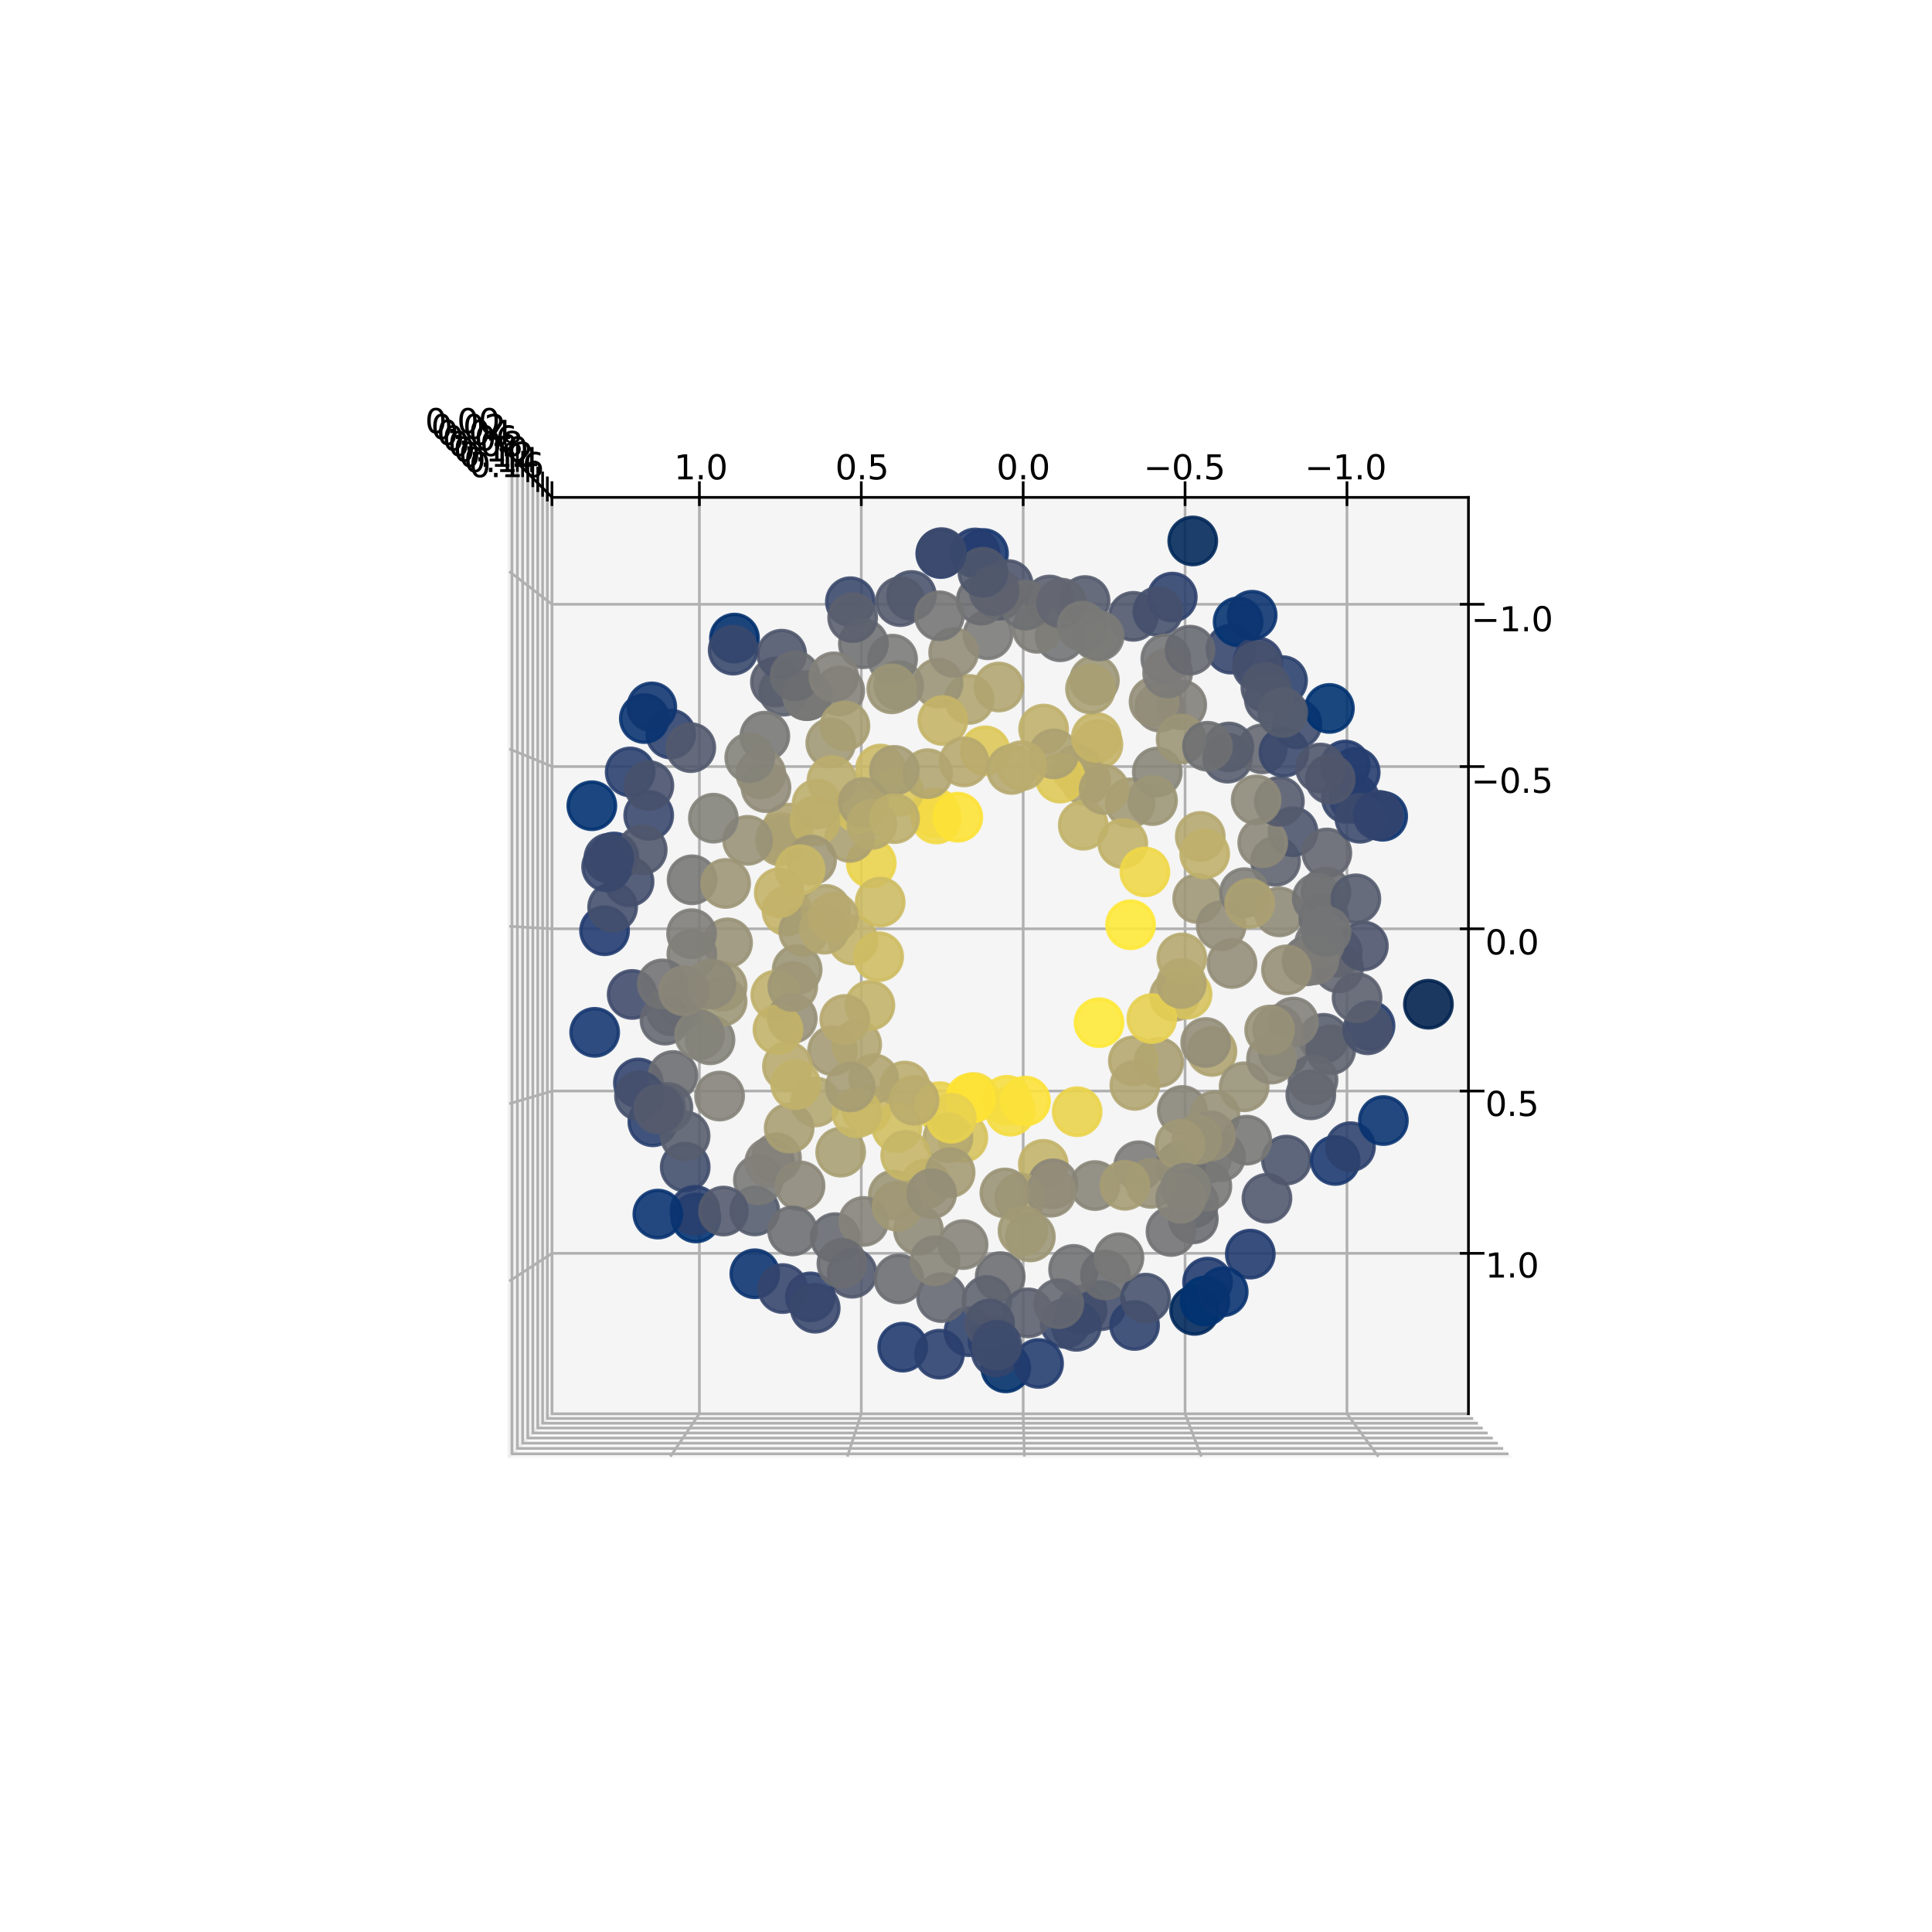 <?xml version="1.0" encoding="utf-8" standalone="no"?>
<!DOCTYPE svg PUBLIC "-//W3C//DTD SVG 1.1//EN"
  "http://www.w3.org/Graphics/SVG/1.1/DTD/svg11.dtd">
<svg xmlns:xlink="http://www.w3.org/1999/xlink" width="576pt" height="576pt" viewBox="0 0 576 576" xmlns="http://www.w3.org/2000/svg" version="1.1">
 <defs>
  <style type="text/css">*{stroke-linejoin: round; stroke-linecap: butt}</style>
 </defs>
 <g id="figure_1">
  <g id="patch_1">
   <path d="M 0 576 
L 576 576 
L 576 0 
L 0 0 
z
" style="fill: #ffffff"/>
  </g>
  <g id="patch_2">
   <path d="M 73.44 512.64 
L 516.96 512.64 
L 516.96 69.12 
L 73.44 69.12 
z
" style="fill: #ffffff"/>
  </g>
  <g id="pane3d_1">
   <g id="patch_3">
    <path d="M 450.565 434.258 
L 151.822 434.258 
L 164.589 421.491 
L 437.798 421.491 
" style="fill: #f2f2f2; opacity: 0.5; stroke: #f2f2f2; stroke-linejoin: miter"/>
   </g>
  </g>
  <g id="pane3d_2">
   <g id="patch_4">
    <path d="M 151.822 135.515 
L 151.822 434.258 
L 164.589 421.491 
L 164.589 148.282 
" style="fill: #e6e6e6; opacity: 0.5; stroke: #e6e6e6; stroke-linejoin: miter"/>
   </g>
  </g>
  <g id="pane3d_3">
   <g id="patch_5">
    <path d="M 437.798 148.282 
L 437.798 421.491 
L 164.589 421.491 
L 164.589 148.282 
" style="fill: #ececec; opacity: 0.5; stroke: #ececec; stroke-linejoin: miter"/>
   </g>
  </g>
  <g id="grid3d_1">
   <g id="Line3DCollection_1">
    <path d="M 437.798 180.16 
L 164.589 180.16 
L 151.822 170.372 
" style="fill: none; stroke: #b0b0b0; stroke-width: 0.8"/>
    <path d="M 437.798 228.535 
L 164.589 228.535 
L 151.822 223.269 
" style="fill: none; stroke: #b0b0b0; stroke-width: 0.8"/>
    <path d="M 437.798 276.91 
L 164.589 276.91 
L 151.822 276.165 
" style="fill: none; stroke: #b0b0b0; stroke-width: 0.8"/>
    <path d="M 437.798 325.285 
L 164.589 325.285 
L 151.822 329.061 
" style="fill: none; stroke: #b0b0b0; stroke-width: 0.8"/>
    <path d="M 437.798 373.66 
L 164.589 373.66 
L 151.822 381.957 
" style="fill: none; stroke: #b0b0b0; stroke-width: 0.8"/>
   </g>
  </g>
  <g id="grid3d_2">
   <g id="Line3DCollection_2">
    <path d="M 410.96 434.258 
L 401.578 421.491 
L 401.578 148.282 
" style="fill: none; stroke: #b0b0b0; stroke-width: 0.8"/>
    <path d="M 358.183 434.258 
L 353.312 421.491 
L 353.312 148.282 
" style="fill: none; stroke: #b0b0b0; stroke-width: 0.8"/>
    <path d="M 305.406 434.258 
L 305.046 421.491 
L 305.046 148.282 
" style="fill: none; stroke: #b0b0b0; stroke-width: 0.8"/>
    <path d="M 252.629 434.258 
L 256.78 421.491 
L 256.78 148.282 
" style="fill: none; stroke: #b0b0b0; stroke-width: 0.8"/>
    <path d="M 199.853 434.258 
L 208.514 421.491 
L 208.514 148.282 
" style="fill: none; stroke: #b0b0b0; stroke-width: 0.8"/>
   </g>
  </g>
  <g id="grid3d_3">
   <g id="Line3DCollection_3">
    <path d="M 152.642 136.335 
L 152.642 433.438 
L 449.745 433.438 
" style="fill: none; stroke: #b0b0b0; stroke-width: 0.8"/>
    <path d="M 154.245 137.938 
L 154.245 431.835 
L 448.142 431.835 
" style="fill: none; stroke: #b0b0b0; stroke-width: 0.8"/>
    <path d="M 155.814 139.507 
L 155.814 430.266 
L 446.573 430.266 
" style="fill: none; stroke: #b0b0b0; stroke-width: 0.8"/>
    <path d="M 157.349 141.042 
L 157.349 428.731 
L 445.038 428.731 
" style="fill: none; stroke: #b0b0b0; stroke-width: 0.8"/>
    <path d="M 158.853 142.546 
L 158.853 427.227 
L 443.534 427.227 
" style="fill: none; stroke: #b0b0b0; stroke-width: 0.8"/>
    <path d="M 160.325 144.018 
L 160.325 425.755 
L 442.062 425.755 
" style="fill: none; stroke: #b0b0b0; stroke-width: 0.8"/>
    <path d="M 161.768 145.461 
L 161.768 424.312 
L 440.619 424.312 
" style="fill: none; stroke: #b0b0b0; stroke-width: 0.8"/>
    <path d="M 163.181 146.874 
L 163.181 422.899 
L 439.206 422.899 
" style="fill: none; stroke: #b0b0b0; stroke-width: 0.8"/>
    <path d="M 164.565 148.258 
L 164.565 421.515 
L 437.822 421.515 
" style="fill: none; stroke: #b0b0b0; stroke-width: 0.8"/>
   </g>
  </g>
  <g id="axis3d_1">
   <g id="line2d_1">
    <path d="M 437.798 421.491 
L 437.798 148.282 
" style="fill: none; stroke: #000000; stroke-width: 0.8; stroke-linecap: square"/>
   </g>
   <g id="xtick_1">
    <g id="line2d_2">
     <path d="M 435.612 180.16 
L 442.169 180.16 
" style="fill: none; stroke: #000000; stroke-width: 0.8; stroke-linecap: square"/>
    </g>
    <g id="text_1">
     <!-- −1.0 -->
     <g transform="translate(438.621 188.202) scale(0.1 -0.1)">
      <defs>
       <path id="DejaVuSans-2212" d="M 678 2272 
L 4684 2272 
L 4684 1741 
L 678 1741 
L 678 2272 
z
" transform="scale(0.016)"/>
       <path id="DejaVuSans-31" d="M 794 531 
L 1825 531 
L 1825 4091 
L 703 3866 
L 703 4441 
L 1819 4666 
L 2450 4666 
L 2450 531 
L 3481 531 
L 3481 0 
L 794 0 
L 794 531 
z
" transform="scale(0.016)"/>
       <path id="DejaVuSans-2e" d="M 684 794 
L 1344 794 
L 1344 0 
L 684 0 
L 684 794 
z
" transform="scale(0.016)"/>
       <path id="DejaVuSans-30" d="M 2034 4250 
Q 1547 4250 1301 3770 
Q 1056 3291 1056 2328 
Q 1056 1369 1301 889 
Q 1547 409 2034 409 
Q 2525 409 2770 889 
Q 3016 1369 3016 2328 
Q 3016 3291 2770 3770 
Q 2525 4250 2034 4250 
z
M 2034 4750 
Q 2819 4750 3233 4129 
Q 3647 3509 3647 2328 
Q 3647 1150 3233 529 
Q 2819 -91 2034 -91 
Q 1250 -91 836 529 
Q 422 1150 422 2328 
Q 422 3509 836 4129 
Q 1250 4750 2034 4750 
z
" transform="scale(0.016)"/>
      </defs>
      <use xlink:href="#DejaVuSans-2212"/>
      <use xlink:href="#DejaVuSans-31" x="83.789"/>
      <use xlink:href="#DejaVuSans-2e" x="147.412"/>
      <use xlink:href="#DejaVuSans-30" x="179.199"/>
     </g>
    </g>
   </g>
   <g id="xtick_2">
    <g id="line2d_3">
     <path d="M 435.612 228.535 
L 442.169 228.535 
" style="fill: none; stroke: #000000; stroke-width: 0.8; stroke-linecap: square"/>
    </g>
    <g id="text_2">
     <!-- −0.5 -->
     <g transform="translate(438.621 236.372) scale(0.1 -0.1)">
      <defs>
       <path id="DejaVuSans-35" d="M 691 4666 
L 3169 4666 
L 3169 4134 
L 1269 4134 
L 1269 2991 
Q 1406 3038 1543 3061 
Q 1681 3084 1819 3084 
Q 2600 3084 3056 2656 
Q 3513 2228 3513 1497 
Q 3513 744 3044 326 
Q 2575 -91 1722 -91 
Q 1428 -91 1123 -41 
Q 819 9 494 109 
L 494 744 
Q 775 591 1075 516 
Q 1375 441 1709 441 
Q 2250 441 2565 725 
Q 2881 1009 2881 1497 
Q 2881 1984 2565 2268 
Q 2250 2553 1709 2553 
Q 1456 2553 1204 2497 
Q 953 2441 691 2322 
L 691 4666 
z
" transform="scale(0.016)"/>
      </defs>
      <use xlink:href="#DejaVuSans-2212"/>
      <use xlink:href="#DejaVuSans-30" x="83.789"/>
      <use xlink:href="#DejaVuSans-2e" x="147.412"/>
      <use xlink:href="#DejaVuSans-35" x="179.199"/>
     </g>
    </g>
   </g>
   <g id="xtick_3">
    <g id="line2d_4">
     <path d="M 435.612 276.91 
L 442.169 276.91 
" style="fill: none; stroke: #000000; stroke-width: 0.8; stroke-linecap: square"/>
    </g>
    <g id="text_3">
     <!-- 0.0 -->
     <g transform="translate(442.811 284.542) scale(0.1 -0.1)">
      <use xlink:href="#DejaVuSans-30"/>
      <use xlink:href="#DejaVuSans-2e" x="63.623"/>
      <use xlink:href="#DejaVuSans-30" x="95.41"/>
     </g>
    </g>
   </g>
   <g id="xtick_4">
    <g id="line2d_5">
     <path d="M 435.612 325.285 
L 442.169 325.285 
" style="fill: none; stroke: #000000; stroke-width: 0.8; stroke-linecap: square"/>
    </g>
    <g id="text_4">
     <!-- 0.5 -->
     <g transform="translate(442.811 332.712) scale(0.1 -0.1)">
      <use xlink:href="#DejaVuSans-30"/>
      <use xlink:href="#DejaVuSans-2e" x="63.623"/>
      <use xlink:href="#DejaVuSans-35" x="95.41"/>
     </g>
    </g>
   </g>
   <g id="xtick_5">
    <g id="line2d_6">
     <path d="M 435.612 373.66 
L 442.169 373.66 
" style="fill: none; stroke: #000000; stroke-width: 0.8; stroke-linecap: square"/>
    </g>
    <g id="text_5">
     <!-- 1.0 -->
     <g transform="translate(442.811 380.882) scale(0.1 -0.1)">
      <use xlink:href="#DejaVuSans-31"/>
      <use xlink:href="#DejaVuSans-2e" x="63.623"/>
      <use xlink:href="#DejaVuSans-30" x="95.41"/>
     </g>
    </g>
   </g>
  </g>
  <g id="axis3d_2">
   <g id="line2d_7">
    <path d="M 164.589 148.282 
L 437.798 148.282 
" style="fill: none; stroke: #000000; stroke-width: 0.8; stroke-linecap: square"/>
   </g>
   <g id="xtick_6">
    <g id="line2d_8">
     <path d="M 401.578 150.468 
L 401.578 143.911 
" style="fill: none; stroke: #000000; stroke-width: 0.8; stroke-linecap: square"/>
    </g>
    <g id="text_6">
     <!-- −1.0 -->
     <g transform="translate(389.011 142.916) scale(0.1 -0.1)">
      <use xlink:href="#DejaVuSans-2212"/>
      <use xlink:href="#DejaVuSans-31" x="83.789"/>
      <use xlink:href="#DejaVuSans-2e" x="147.412"/>
      <use xlink:href="#DejaVuSans-30" x="179.199"/>
     </g>
    </g>
   </g>
   <g id="xtick_7">
    <g id="line2d_9">
     <path d="M 353.312 150.468 
L 353.312 143.911 
" style="fill: none; stroke: #000000; stroke-width: 0.8; stroke-linecap: square"/>
    </g>
    <g id="text_7">
     <!-- −0.5 -->
     <g transform="translate(340.95 142.916) scale(0.1 -0.1)">
      <use xlink:href="#DejaVuSans-2212"/>
      <use xlink:href="#DejaVuSans-30" x="83.789"/>
      <use xlink:href="#DejaVuSans-2e" x="147.412"/>
      <use xlink:href="#DejaVuSans-35" x="179.199"/>
     </g>
    </g>
   </g>
   <g id="xtick_8">
    <g id="line2d_10">
     <path d="M 305.046 150.468 
L 305.046 143.911 
" style="fill: none; stroke: #000000; stroke-width: 0.8; stroke-linecap: square"/>
    </g>
    <g id="text_8">
     <!-- 0.0 -->
     <g transform="translate(297.078 142.916) scale(0.1 -0.1)">
      <use xlink:href="#DejaVuSans-30"/>
      <use xlink:href="#DejaVuSans-2e" x="63.623"/>
      <use xlink:href="#DejaVuSans-30" x="95.41"/>
     </g>
    </g>
   </g>
   <g id="xtick_9">
    <g id="line2d_11">
     <path d="M 256.78 150.468 
L 256.78 143.911 
" style="fill: none; stroke: #000000; stroke-width: 0.8; stroke-linecap: square"/>
    </g>
    <g id="text_9">
     <!-- 0.5 -->
     <g transform="translate(249.017 142.916) scale(0.1 -0.1)">
      <use xlink:href="#DejaVuSans-30"/>
      <use xlink:href="#DejaVuSans-2e" x="63.623"/>
      <use xlink:href="#DejaVuSans-35" x="95.41"/>
     </g>
    </g>
   </g>
   <g id="xtick_10">
    <g id="line2d_12">
     <path d="M 208.514 150.468 
L 208.514 143.911 
" style="fill: none; stroke: #000000; stroke-width: 0.8; stroke-linecap: square"/>
    </g>
    <g id="text_10">
     <!-- 1.0 -->
     <g transform="translate(200.955 142.916) scale(0.1 -0.1)">
      <use xlink:href="#DejaVuSans-31"/>
      <use xlink:href="#DejaVuSans-2e" x="63.623"/>
      <use xlink:href="#DejaVuSans-30" x="95.41"/>
     </g>
    </g>
   </g>
  </g>
  <g id="axis3d_3">
   <g id="line2d_13">
    <path d="M 164.589 148.282 
L 151.822 135.515 
" style="fill: none; stroke: #000000; stroke-width: 0.8; stroke-linecap: square"/>
   </g>
   <g id="xtick_11">
    <g id="line2d_14">
     <path d="M 152.642 138.712 
L 152.642 131.581 
" style="fill: none; stroke: #000000; stroke-width: 0.8; stroke-linecap: square"/>
    </g>
    <g id="text_11">
     <!-- 0.00 -->
     <g transform="translate(126.718 129.143) scale(0.1 -0.1)">
      <use xlink:href="#DejaVuSans-30"/>
      <use xlink:href="#DejaVuSans-2e" x="63.623"/>
      <use xlink:href="#DejaVuSans-30" x="95.41"/>
      <use xlink:href="#DejaVuSans-30" x="159.033"/>
     </g>
    </g>
   </g>
   <g id="xtick_12">
    <g id="line2d_15">
     <path d="M 154.245 140.289 
L 154.245 133.236 
" style="fill: none; stroke: #000000; stroke-width: 0.8; stroke-linecap: square"/>
    </g>
    <g id="text_12">
     <!-- 0.02 -->
     <g transform="translate(128.481 130.905) scale(0.1 -0.1)">
      <defs>
       <path id="DejaVuSans-32" d="M 1228 531 
L 3431 531 
L 3431 0 
L 469 0 
L 469 531 
Q 828 903 1448 1529 
Q 2069 2156 2228 2338 
Q 2531 2678 2651 2914 
Q 2772 3150 2772 3378 
Q 2772 3750 2511 3984 
Q 2250 4219 1831 4219 
Q 1534 4219 1204 4116 
Q 875 4013 500 3803 
L 500 4441 
Q 881 4594 1212 4672 
Q 1544 4750 1819 4750 
Q 2544 4750 2975 4387 
Q 3406 4025 3406 3419 
Q 3406 3131 3298 2873 
Q 3191 2616 2906 2266 
Q 2828 2175 2409 1742 
Q 1991 1309 1228 531 
z
" transform="scale(0.016)"/>
      </defs>
      <use xlink:href="#DejaVuSans-30"/>
      <use xlink:href="#DejaVuSans-2e" x="63.623"/>
      <use xlink:href="#DejaVuSans-30" x="95.41"/>
      <use xlink:href="#DejaVuSans-32" x="159.033"/>
     </g>
    </g>
   </g>
   <g id="xtick_13">
    <g id="line2d_16">
     <path d="M 155.814 141.833 
L 155.814 134.855 
" style="fill: none; stroke: #000000; stroke-width: 0.8; stroke-linecap: square"/>
    </g>
    <g id="text_13">
     <!-- 0.04 -->
     <g transform="translate(130.206 132.63) scale(0.1 -0.1)">
      <defs>
       <path id="DejaVuSans-34" d="M 2419 4116 
L 825 1625 
L 2419 1625 
L 2419 4116 
z
M 2253 4666 
L 3047 4666 
L 3047 1625 
L 3713 1625 
L 3713 1100 
L 3047 1100 
L 3047 0 
L 2419 0 
L 2419 1100 
L 313 1100 
L 313 1709 
L 2253 4666 
z
" transform="scale(0.016)"/>
      </defs>
      <use xlink:href="#DejaVuSans-30"/>
      <use xlink:href="#DejaVuSans-2e" x="63.623"/>
      <use xlink:href="#DejaVuSans-30" x="95.41"/>
      <use xlink:href="#DejaVuSans-34" x="159.033"/>
     </g>
    </g>
   </g>
   <g id="xtick_14">
    <g id="line2d_17">
     <path d="M 157.349 143.344 
L 157.349 136.439 
" style="fill: none; stroke: #000000; stroke-width: 0.8; stroke-linecap: square"/>
    </g>
    <g id="text_14">
     <!-- 0.06 -->
     <g transform="translate(131.894 134.319) scale(0.1 -0.1)">
      <defs>
       <path id="DejaVuSans-36" d="M 2113 2584 
Q 1688 2584 1439 2293 
Q 1191 2003 1191 1497 
Q 1191 994 1439 701 
Q 1688 409 2113 409 
Q 2538 409 2786 701 
Q 3034 994 3034 1497 
Q 3034 2003 2786 2293 
Q 2538 2584 2113 2584 
z
M 3366 4563 
L 3366 3988 
Q 3128 4100 2886 4159 
Q 2644 4219 2406 4219 
Q 1781 4219 1451 3797 
Q 1122 3375 1075 2522 
Q 1259 2794 1537 2939 
Q 1816 3084 2150 3084 
Q 2853 3084 3261 2657 
Q 3669 2231 3669 1497 
Q 3669 778 3244 343 
Q 2819 -91 2113 -91 
Q 1303 -91 875 529 
Q 447 1150 447 2328 
Q 447 3434 972 4092 
Q 1497 4750 2381 4750 
Q 2619 4750 2861 4703 
Q 3103 4656 3366 4563 
z
" transform="scale(0.016)"/>
      </defs>
      <use xlink:href="#DejaVuSans-30"/>
      <use xlink:href="#DejaVuSans-2e" x="63.623"/>
      <use xlink:href="#DejaVuSans-30" x="95.41"/>
      <use xlink:href="#DejaVuSans-36" x="159.033"/>
     </g>
    </g>
   </g>
   <g id="xtick_15">
    <g id="line2d_18">
     <path d="M 158.853 144.823 
L 158.853 137.991 
" style="fill: none; stroke: #000000; stroke-width: 0.8; stroke-linecap: square"/>
    </g>
    <g id="text_15">
     <!-- 0.08 -->
     <g transform="translate(133.548 135.972) scale(0.1 -0.1)">
      <defs>
       <path id="DejaVuSans-38" d="M 2034 2216 
Q 1584 2216 1326 1975 
Q 1069 1734 1069 1313 
Q 1069 891 1326 650 
Q 1584 409 2034 409 
Q 2484 409 2743 651 
Q 3003 894 3003 1313 
Q 3003 1734 2745 1975 
Q 2488 2216 2034 2216 
z
M 1403 2484 
Q 997 2584 770 2862 
Q 544 3141 544 3541 
Q 544 4100 942 4425 
Q 1341 4750 2034 4750 
Q 2731 4750 3128 4425 
Q 3525 4100 3525 3541 
Q 3525 3141 3298 2862 
Q 3072 2584 2669 2484 
Q 3125 2378 3379 2068 
Q 3634 1759 3634 1313 
Q 3634 634 3220 271 
Q 2806 -91 2034 -91 
Q 1263 -91 848 271 
Q 434 634 434 1313 
Q 434 1759 690 2068 
Q 947 2378 1403 2484 
z
M 1172 3481 
Q 1172 3119 1398 2916 
Q 1625 2713 2034 2713 
Q 2441 2713 2670 2916 
Q 2900 3119 2900 3481 
Q 2900 3844 2670 4047 
Q 2441 4250 2034 4250 
Q 1625 4250 1398 4047 
Q 1172 3844 1172 3481 
z
" transform="scale(0.016)"/>
      </defs>
      <use xlink:href="#DejaVuSans-30"/>
      <use xlink:href="#DejaVuSans-2e" x="63.623"/>
      <use xlink:href="#DejaVuSans-30" x="95.41"/>
      <use xlink:href="#DejaVuSans-38" x="159.033"/>
     </g>
    </g>
   </g>
   <g id="xtick_16">
    <g id="line2d_19">
     <path d="M 160.325 146.272 
L 160.325 139.511 
" style="fill: none; stroke: #000000; stroke-width: 0.8; stroke-linecap: square"/>
    </g>
    <g id="text_16">
     <!-- 0.10 -->
     <g transform="translate(135.167 137.591) scale(0.1 -0.1)">
      <use xlink:href="#DejaVuSans-30"/>
      <use xlink:href="#DejaVuSans-2e" x="63.623"/>
      <use xlink:href="#DejaVuSans-31" x="95.41"/>
      <use xlink:href="#DejaVuSans-30" x="159.033"/>
     </g>
    </g>
   </g>
   <g id="xtick_17">
    <g id="line2d_20">
     <path d="M 161.768 147.691 
L 161.768 140.999 
" style="fill: none; stroke: #000000; stroke-width: 0.8; stroke-linecap: square"/>
    </g>
    <g id="text_17">
     <!-- 0.12 -->
     <g transform="translate(136.753 139.177) scale(0.1 -0.1)">
      <use xlink:href="#DejaVuSans-30"/>
      <use xlink:href="#DejaVuSans-2e" x="63.623"/>
      <use xlink:href="#DejaVuSans-31" x="95.41"/>
      <use xlink:href="#DejaVuSans-32" x="159.033"/>
     </g>
    </g>
   </g>
   <g id="xtick_18">
    <g id="line2d_21">
     <path d="M 163.181 149.082 
L 163.181 142.457 
" style="fill: none; stroke: #000000; stroke-width: 0.8; stroke-linecap: square"/>
    </g>
    <g id="text_18">
     <!-- 0.14 -->
     <g transform="translate(138.306 140.731) scale(0.1 -0.1)">
      <use xlink:href="#DejaVuSans-30"/>
      <use xlink:href="#DejaVuSans-2e" x="63.623"/>
      <use xlink:href="#DejaVuSans-31" x="95.41"/>
      <use xlink:href="#DejaVuSans-34" x="159.033"/>
     </g>
    </g>
   </g>
   <g id="xtick_19">
    <g id="line2d_22">
     <path d="M 164.565 150.444 
L 164.565 143.886 
" style="fill: none; stroke: #000000; stroke-width: 0.8; stroke-linecap: square"/>
    </g>
    <g id="text_19">
     <!-- 0.16 -->
     <g transform="translate(139.829 142.253) scale(0.1 -0.1)">
      <use xlink:href="#DejaVuSans-30"/>
      <use xlink:href="#DejaVuSans-2e" x="63.623"/>
      <use xlink:href="#DejaVuSans-31" x="95.41"/>
      <use xlink:href="#DejaVuSans-36" x="159.033"/>
     </g>
    </g>
   </g>
  </g>
  <g id="axes_1">
   <g id="Path3DCollection_1">
    <defs>
     <path id="C0_0_2f1ba81f83" d="M 0 7.071 
C 1.875 7.071 3.674 6.326 5 5 
C 6.326 3.674 7.071 1.875 7.071 -0 
C 7.071 -1.875 6.326 -3.674 5 -5 
C 3.674 -6.326 1.875 -7.071 0 -7.071 
C -1.875 -7.071 -3.674 -6.326 -5 -5 
C -6.326 -3.674 -7.071 -1.875 -7.071 0 
C -7.071 1.875 -6.326 3.674 -5 5 
C -3.674 6.326 -1.875 7.071 0 7.071 
z
"/>
    </defs>
    <g clip-path="url(#pdf6f7638d7)">
     <use xlink:href="#C0_0_2f1ba81f83" x="293.219" y="165.016" style="fill: #18376f; fill-opacity: 0.89; stroke: #18376f; stroke-opacity: 0.89"/>
    </g>
    <g clip-path="url(#pdf6f7638d7)">
     <use xlink:href="#C0_0_2f1ba81f83" x="298.204" y="380.609" style="fill: #6c6d72; fill-opacity: 0.89; stroke: #6c6d72; stroke-opacity: 0.89"/>
    </g>
    <g clip-path="url(#pdf6f7638d7)">
     <use xlink:href="#C0_0_2f1ba81f83" x="294.555" y="189.26" style="fill: #7b7a78; fill-opacity: 0.89; stroke: #7b7a78; stroke-opacity: 0.89"/>
    </g>
    <g clip-path="url(#pdf6f7638d7)">
     <use xlink:href="#C0_0_2f1ba81f83" x="233.648" y="206.068" style="fill: #5e636f; fill-opacity: 0.89; stroke: #5e636f; stroke-opacity: 0.89"/>
    </g>
    <g clip-path="url(#pdf6f7638d7)">
     <use xlink:href="#C0_0_2f1ba81f83" x="279.145" y="244.175" style="fill: #f2da44; fill-opacity: 0.89; stroke: #f2da44; stroke-opacity: 0.89"/>
    </g>
    <g clip-path="url(#pdf6f7638d7)">
     <use xlink:href="#C0_0_2f1ba81f83" x="365.988" y="226.035" style="fill: #565c6d; fill-opacity: 0.89; stroke: #565c6d; stroke-opacity: 0.89"/>
    </g>
    <g clip-path="url(#pdf6f7638d7)">
     <use xlink:href="#C0_0_2f1ba81f83" x="266.355" y="356.282" style="fill: #9b9476; fill-opacity: 0.89; stroke: #9b9476; stroke-opacity: 0.89"/>
    </g>
    <g clip-path="url(#pdf6f7638d7)">
     <use xlink:href="#C0_0_2f1ba81f83" x="203.666" y="299.348" style="fill: #6c6e72; fill-opacity: 0.89; stroke: #6c6e72; stroke-opacity: 0.89"/>
    </g>
    <g clip-path="url(#pdf6f7638d7)">
     <use xlink:href="#C0_0_2f1ba81f83" x="361.321" y="313.468" style="fill: #aea371; fill-opacity: 0.89; stroke: #aea371; stroke-opacity: 0.89"/>
    </g>
    <g clip-path="url(#pdf6f7638d7)">
     <use xlink:href="#C0_0_2f1ba81f83" x="288.949" y="208.522" style="fill: #b0a571; fill-opacity: 0.89; stroke: #b0a571; stroke-opacity: 0.89"/>
    </g>
    <g clip-path="url(#pdf6f7638d7)">
     <use xlink:href="#C0_0_2f1ba81f83" x="408.461" y="305.801" style="fill: #293f6e; fill-opacity: 0.89; stroke: #293f6e; stroke-opacity: 0.89"/>
    </g>
    <g clip-path="url(#pdf6f7638d7)">
     <use xlink:href="#C0_0_2f1ba81f83" x="356.153" y="390.673" style="fill: #00285b; fill-opacity: 0.89; stroke: #00285b; stroke-opacity: 0.89"/>
    </g>
    <g clip-path="url(#pdf6f7638d7)">
     <use xlink:href="#C0_0_2f1ba81f83" x="237.664" y="289.09" style="fill: #9b9476; fill-opacity: 0.89; stroke: #9b9476; stroke-opacity: 0.89"/>
    </g>
    <g clip-path="url(#pdf6f7638d7)">
     <use xlink:href="#C0_0_2f1ba81f83" x="316.073" y="189.841" style="fill: #727374; fill-opacity: 0.89; stroke: #727374; stroke-opacity: 0.89"/>
    </g>
    <g clip-path="url(#pdf6f7638d7)">
     <use xlink:href="#C0_0_2f1ba81f83" x="207.475" y="363.121" style="fill: #003170; fill-opacity: 0.89; stroke: #003170; stroke-opacity: 0.89"/>
    </g>
    <g clip-path="url(#pdf6f7638d7)">
     <use xlink:href="#C0_0_2f1ba81f83" x="394.623" y="309.562" style="fill: #585e6d; fill-opacity: 0.89; stroke: #585e6d; stroke-opacity: 0.89"/>
    </g>
    <g clip-path="url(#pdf6f7638d7)">
     <use xlink:href="#C0_0_2f1ba81f83" x="248.224" y="313.245" style="fill: #a39a74; fill-opacity: 0.89; stroke: #a39a74; stroke-opacity: 0.89"/>
    </g>
    <g clip-path="url(#pdf6f7638d7)">
     <use xlink:href="#C0_0_2f1ba81f83" x="255.416" y="311.439" style="fill: #b0a571; fill-opacity: 0.89; stroke: #b0a571; stroke-opacity: 0.89"/>
    </g>
    <g clip-path="url(#pdf6f7638d7)">
     <use xlink:href="#C0_0_2f1ba81f83" x="194.639" y="334.454" style="fill: #293f6e; fill-opacity: 0.89; stroke: #293f6e; stroke-opacity: 0.89"/>
    </g>
    <g clip-path="url(#pdf6f7638d7)">
     <use xlink:href="#C0_0_2f1ba81f83" x="287.063" y="339.17" style="fill: #d5c25e; fill-opacity: 0.89; stroke: #d5c25e; stroke-opacity: 0.89"/>
    </g>
    <g clip-path="url(#pdf6f7638d7)">
     <use xlink:href="#C0_0_2f1ba81f83" x="279.693" y="203.67" style="fill: #9a9376; fill-opacity: 0.89; stroke: #9a9376; stroke-opacity: 0.89"/>
    </g>
    <g clip-path="url(#pdf6f7638d7)">
     <use xlink:href="#C0_0_2f1ba81f83" x="232.907" y="249.759" style="fill: #aaa073; fill-opacity: 0.89; stroke: #aaa073; stroke-opacity: 0.89"/>
    </g>
    <g clip-path="url(#pdf6f7638d7)">
     <use xlink:href="#C0_0_2f1ba81f83" x="322.611" y="390.56" style="fill: #3c4a6c; fill-opacity: 0.89; stroke: #3c4a6c; stroke-opacity: 0.89"/>
    </g>
    <g clip-path="url(#pdf6f7638d7)">
     <use xlink:href="#C0_0_2f1ba81f83" x="211.681" y="310.007" style="fill: #848279; fill-opacity: 0.89; stroke: #848279; stroke-opacity: 0.89"/>
    </g>
    <g clip-path="url(#pdf6f7638d7)">
     <use xlink:href="#C0_0_2f1ba81f83" x="259.745" y="257.346" style="fill: #ead34c; fill-opacity: 0.89; stroke: #ead34c; stroke-opacity: 0.89"/>
    </g>
    <g clip-path="url(#pdf6f7638d7)">
     <use xlink:href="#C0_0_2f1ba81f83" x="288.875" y="397.017" style="fill: #2e416d; fill-opacity: 0.89; stroke: #2e416d; stroke-opacity: 0.89"/>
    </g>
    <g clip-path="url(#pdf6f7638d7)">
     <use xlink:href="#C0_0_2f1ba81f83" x="188.472" y="296.478" style="fill: #404c6c; fill-opacity: 0.89; stroke: #404c6c; stroke-opacity: 0.89"/>
    </g>
    <g clip-path="url(#pdf6f7638d7)">
     <use xlink:href="#C0_0_2f1ba81f83" x="287.136" y="371.057" style="fill: #868379; fill-opacity: 0.89; stroke: #868379; stroke-opacity: 0.89"/>
    </g>
    <g clip-path="url(#pdf6f7638d7)">
     <use xlink:href="#C0_0_2f1ba81f83" x="366.951" y="193.533" style="fill: #35456c; fill-opacity: 0.89; stroke: #35456c; stroke-opacity: 0.89"/>
    </g>
    <g clip-path="url(#pdf6f7638d7)">
     <use xlink:href="#C0_0_2f1ba81f83" x="336.95" y="239.353" style="fill: #a09875; fill-opacity: 0.89; stroke: #a09875; stroke-opacity: 0.89"/>
    </g>
    <g clip-path="url(#pdf6f7638d7)">
     <use xlink:href="#C0_0_2f1ba81f83" x="267.943" y="204.369" style="fill: #928c78; fill-opacity: 0.89; stroke: #928c78; stroke-opacity: 0.89"/>
    </g>
    <g clip-path="url(#pdf6f7638d7)">
     <use xlink:href="#C0_0_2f1ba81f83" x="231.289" y="296.661" style="fill: #bfb06b; fill-opacity: 0.89; stroke: #bfb06b; stroke-opacity: 0.89"/>
    </g>
    <g clip-path="url(#pdf6f7638d7)">
     <use xlink:href="#C0_0_2f1ba81f83" x="248.977" y="368.988" style="fill: #666970; fill-opacity: 0.89; stroke: #666970; stroke-opacity: 0.89"/>
    </g>
    <g clip-path="url(#pdf6f7638d7)">
     <use xlink:href="#C0_0_2f1ba81f83" x="357.076" y="267.886" style="fill: #9e9676; fill-opacity: 0.89; stroke: #9e9676; stroke-opacity: 0.89"/>
    </g>
    <g clip-path="url(#pdf6f7638d7)">
     <use xlink:href="#C0_0_2f1ba81f83" x="266.119" y="196.518" style="fill: #7b7a78; fill-opacity: 0.89; stroke: #7b7a78; stroke-opacity: 0.89"/>
    </g>
    <g clip-path="url(#pdf6f7638d7)">
     <use xlink:href="#C0_0_2f1ba81f83" x="369.133" y="185.391" style="fill: #053371; fill-opacity: 0.89; stroke: #053371; stroke-opacity: 0.89"/>
    </g>
    <g clip-path="url(#pdf6f7638d7)">
     <use xlink:href="#C0_0_2f1ba81f83" x="240.485" y="207.39" style="fill: #707173; fill-opacity: 0.89; stroke: #707173; stroke-opacity: 0.89"/>
    </g>
    <g clip-path="url(#pdf6f7638d7)">
     <use xlink:href="#C0_0_2f1ba81f83" x="234.765" y="317.927" style="fill: #b8aa6e; fill-opacity: 0.89; stroke: #b8aa6e; stroke-opacity: 0.89"/>
    </g>
    <g clip-path="url(#pdf6f7638d7)">
     <use xlink:href="#C0_0_2f1ba81f83" x="389.692" y="286.45" style="fill: #727374; fill-opacity: 0.89; stroke: #727374; stroke-opacity: 0.89"/>
    </g>
    <g clip-path="url(#pdf6f7638d7)">
     <use xlink:href="#C0_0_2f1ba81f83" x="337.884" y="183.752" style="fill: #4f576c; fill-opacity: 0.89; stroke: #4f576c; stroke-opacity: 0.89"/>
    </g>
    <g clip-path="url(#pdf6f7638d7)">
     <use xlink:href="#C0_0_2f1ba81f83" x="234.921" y="246.889" style="fill: #aea371; fill-opacity: 0.89; stroke: #aea371; stroke-opacity: 0.89"/>
    </g>
    <g clip-path="url(#pdf6f7638d7)">
     <use xlink:href="#C0_0_2f1ba81f83" x="193.404" y="243.101" style="fill: #38476c; fill-opacity: 0.89; stroke: #38476c; stroke-opacity: 0.89"/>
    </g>
    <g clip-path="url(#pdf6f7638d7)">
     <use xlink:href="#C0_0_2f1ba81f83" x="311.138" y="217.354" style="fill: #bfb06b; fill-opacity: 0.89; stroke: #bfb06b; stroke-opacity: 0.89"/>
    </g>
    <g clip-path="url(#pdf6f7638d7)">
     <use xlink:href="#C0_0_2f1ba81f83" x="355.894" y="358.63" style="fill: #6a6c71; fill-opacity: 0.89; stroke: #6a6c71; stroke-opacity: 0.89"/>
    </g>
    <g clip-path="url(#pdf6f7638d7)">
     <use xlink:href="#C0_0_2f1ba81f83" x="357.844" y="249.364" style="fill: #b5a86f; fill-opacity: 0.89; stroke: #b5a86f; stroke-opacity: 0.89"/>
    </g>
    <g clip-path="url(#pdf6f7638d7)">
     <use xlink:href="#C0_0_2f1ba81f83" x="232.741" y="250.741" style="fill: #aca172; fill-opacity: 0.89; stroke: #aca172; stroke-opacity: 0.89"/>
    </g>
    <g clip-path="url(#pdf6f7638d7)">
     <use xlink:href="#C0_0_2f1ba81f83" x="218.972" y="190.243" style="fill: #002e6c; fill-opacity: 0.89; stroke: #002e6c; stroke-opacity: 0.89"/>
    </g>
    <g clip-path="url(#pdf6f7638d7)">
     <use xlink:href="#C0_0_2f1ba81f83" x="180.242" y="277.483" style="fill: #203a6f; fill-opacity: 0.89; stroke: #203a6f; stroke-opacity: 0.89"/>
    </g>
    <g clip-path="url(#pdf6f7638d7)">
     <use xlink:href="#C0_0_2f1ba81f83" x="243.125" y="328.532" style="fill: #b3a670; fill-opacity: 0.89; stroke: #b3a670; stroke-opacity: 0.89"/>
    </g>
    <g clip-path="url(#pdf6f7638d7)">
     <use xlink:href="#C0_0_2f1ba81f83" x="258.359" y="330.722" style="fill: #cbb965; fill-opacity: 0.89; stroke: #cbb965; stroke-opacity: 0.89"/>
    </g>
    <g clip-path="url(#pdf6f7638d7)">
     <use xlink:href="#C0_0_2f1ba81f83" x="311.049" y="347.13" style="fill: #c2b369; fill-opacity: 0.89; stroke: #c2b369; stroke-opacity: 0.89"/>
    </g>
    <g clip-path="url(#pdf6f7638d7)">
     <use xlink:href="#C0_0_2f1ba81f83" x="345.475" y="316.756" style="fill: #a79d73; fill-opacity: 0.89; stroke: #a79d73; stroke-opacity: 0.89"/>
    </g>
    <g clip-path="url(#pdf6f7638d7)">
     <use xlink:href="#C0_0_2f1ba81f83" x="190.329" y="322.864" style="fill: #31436d; fill-opacity: 0.89; stroke: #31436d; stroke-opacity: 0.89"/>
    </g>
    <g clip-path="url(#pdf6f7638d7)">
     <use xlink:href="#C0_0_2f1ba81f83" x="206.346" y="262.302" style="fill: #777776; fill-opacity: 0.89; stroke: #777776; stroke-opacity: 0.89"/>
    </g>
    <g clip-path="url(#pdf6f7638d7)">
     <use xlink:href="#C0_0_2f1ba81f83" x="271.733" y="177.529" style="fill: #49536c; fill-opacity: 0.89; stroke: #49536c; stroke-opacity: 0.89"/>
    </g>
    <g clip-path="url(#pdf6f7638d7)">
     <use xlink:href="#C0_0_2f1ba81f83" x="254.057" y="379.597" style="fill: #51586d; fill-opacity: 0.89; stroke: #51586d; stroke-opacity: 0.89"/>
    </g>
    <g clip-path="url(#pdf6f7638d7)">
     <use xlink:href="#C0_0_2f1ba81f83" x="313.957" y="352.927" style="fill: #8b8778; fill-opacity: 0.89; stroke: #8b8778; stroke-opacity: 0.89"/>
    </g>
    <g clip-path="url(#pdf6f7638d7)">
     <use xlink:href="#C0_0_2f1ba81f83" x="382.658" y="313.547" style="fill: #787877; fill-opacity: 0.89; stroke: #787877; stroke-opacity: 0.89"/>
    </g>
    <g clip-path="url(#pdf6f7638d7)">
     <use xlink:href="#C0_0_2f1ba81f83" x="345.028" y="230.173" style="fill: #888578; fill-opacity: 0.89; stroke: #888578; stroke-opacity: 0.89"/>
    </g>
    <g clip-path="url(#pdf6f7638d7)">
     <use xlink:href="#C0_0_2f1ba81f83" x="259.351" y="299.741" style="fill: #c2b369; fill-opacity: 0.89; stroke: #c2b369; stroke-opacity: 0.89"/>
    </g>
    <g clip-path="url(#pdf6f7638d7)">
     <use xlink:href="#C0_0_2f1ba81f83" x="364.095" y="276.006" style="fill: #928d78; fill-opacity: 0.89; stroke: #928d78; stroke-opacity: 0.89"/>
    </g>
    <g clip-path="url(#pdf6f7638d7)">
     <use xlink:href="#C0_0_2f1ba81f83" x="317.583" y="394.552" style="fill: #36466c; fill-opacity: 0.89; stroke: #36466c; stroke-opacity: 0.89"/>
    </g>
    <g clip-path="url(#pdf6f7638d7)">
     <use xlink:href="#C0_0_2f1ba81f83" x="339.473" y="347.557" style="fill: #7c7b78; fill-opacity: 0.89; stroke: #7c7b78; stroke-opacity: 0.89"/>
    </g>
    <g clip-path="url(#pdf6f7638d7)">
     <use xlink:href="#C0_0_2f1ba81f83" x="380.285" y="256.805" style="fill: #5f636f; fill-opacity: 0.89; stroke: #5f636f; stroke-opacity: 0.89"/>
    </g>
    <g clip-path="url(#pdf6f7638d7)">
     <use xlink:href="#C0_0_2f1ba81f83" x="225.037" y="379.757" style="fill: #0c3470; fill-opacity: 0.89; stroke: #0c3470; stroke-opacity: 0.89"/>
    </g>
    <g clip-path="url(#pdf6f7638d7)">
     <use xlink:href="#C0_0_2f1ba81f83" x="253.528" y="179.39" style="fill: #3a486c; fill-opacity: 0.89; stroke: #3a486c; stroke-opacity: 0.89"/>
    </g>
    <g clip-path="url(#pdf6f7638d7)">
     <use xlink:href="#C0_0_2f1ba81f83" x="359.703" y="345.486" style="fill: #7e7d78; fill-opacity: 0.89; stroke: #7e7d78; stroke-opacity: 0.89"/>
    </g>
    <g clip-path="url(#pdf6f7638d7)">
     <use xlink:href="#C0_0_2f1ba81f83" x="269.745" y="323.783" style="fill: #baac6d; fill-opacity: 0.89; stroke: #baac6d; stroke-opacity: 0.89"/>
    </g>
    <g clip-path="url(#pdf6f7638d7)">
     <use xlink:href="#C0_0_2f1ba81f83" x="247.689" y="221.512" style="fill: #a19975; fill-opacity: 0.89; stroke: #a19975; stroke-opacity: 0.89"/>
    </g>
    <g clip-path="url(#pdf6f7638d7)">
     <use xlink:href="#C0_0_2f1ba81f83" x="376.315" y="223.254" style="fill: #646770; fill-opacity: 0.89; stroke: #646770; stroke-opacity: 0.89"/>
    </g>
    <g clip-path="url(#pdf6f7638d7)">
     <use xlink:href="#C0_0_2f1ba81f83" x="216.918" y="281.098" style="fill: #999277; fill-opacity: 0.89; stroke: #999277; stroke-opacity: 0.89"/>
    </g>
    <g clip-path="url(#pdf6f7638d7)">
     <use xlink:href="#C0_0_2f1ba81f83" x="273.825" y="366.721" style="fill: #8f8a78; fill-opacity: 0.89; stroke: #8f8a78; stroke-opacity: 0.89"/>
    </g>
    <g clip-path="url(#pdf6f7638d7)">
     <use xlink:href="#C0_0_2f1ba81f83" x="304.076" y="357.12" style="fill: #b0a571; fill-opacity: 0.89; stroke: #b0a571; stroke-opacity: 0.89"/>
    </g>
    <g clip-path="url(#pdf6f7638d7)">
     <use xlink:href="#C0_0_2f1ba81f83" x="206.187" y="278.352" style="fill: #7e7d78; fill-opacity: 0.89; stroke: #7e7d78; stroke-opacity: 0.89"/>
    </g>
    <g clip-path="url(#pdf6f7638d7)">
     <use xlink:href="#C0_0_2f1ba81f83" x="290.711" y="164.857" style="fill: #243c6e; fill-opacity: 0.89; stroke: #243c6e; stroke-opacity: 0.89"/>
    </g>
    <g clip-path="url(#pdf6f7638d7)">
     <use xlink:href="#C0_0_2f1ba81f83" x="228.382" y="234.836" style="fill: #918b78; fill-opacity: 0.89; stroke: #918b78; stroke-opacity: 0.89"/>
    </g>
    <g clip-path="url(#pdf6f7638d7)">
     <use xlink:href="#C0_0_2f1ba81f83" x="280.157" y="329.93" style="fill: #e8d24f; fill-opacity: 0.89; stroke: #e8d24f; stroke-opacity: 0.89"/>
    </g>
    <g clip-path="url(#pdf6f7638d7)">
     <use xlink:href="#C0_0_2f1ba81f83" x="383.515" y="345.856" style="fill: #4b546c; fill-opacity: 0.89; stroke: #4b546c; stroke-opacity: 0.89"/>
    </g>
    <g clip-path="url(#pdf6f7638d7)">
     <use xlink:href="#C0_0_2f1ba81f83" x="349.501" y="178.014" style="fill: #2e416d; fill-opacity: 0.89; stroke: #2e416d; stroke-opacity: 0.89"/>
    </g>
    <g clip-path="url(#pdf6f7638d7)">
     <use xlink:href="#C0_0_2f1ba81f83" x="323.643" y="232.696" style="fill: #a89e73; fill-opacity: 0.89; stroke: #a89e73; stroke-opacity: 0.89"/>
    </g>
    <g clip-path="url(#pdf6f7638d7)">
     <use xlink:href="#C0_0_2f1ba81f83" x="296.04" y="399.709" style="fill: #2a3f6d; fill-opacity: 0.89; stroke: #2a3f6d; stroke-opacity: 0.89"/>
    </g>
    <g clip-path="url(#pdf6f7638d7)">
     <use xlink:href="#C0_0_2f1ba81f83" x="300.583" y="174.273" style="fill: #4d556c; fill-opacity: 0.89; stroke: #4d556c; stroke-opacity: 0.89"/>
    </g>
    <g clip-path="url(#pdf6f7638d7)">
     <use xlink:href="#C0_0_2f1ba81f83" x="345.75" y="210.816" style="fill: #898578; fill-opacity: 0.89; stroke: #898578; stroke-opacity: 0.89"/>
    </g>
    <g clip-path="url(#pdf6f7638d7)">
     <use xlink:href="#C0_0_2f1ba81f83" x="345.193" y="182.299" style="fill: #45506c; fill-opacity: 0.89; stroke: #45506c; stroke-opacity: 0.89"/>
    </g>
    <g clip-path="url(#pdf6f7638d7)">
     <use xlink:href="#C0_0_2f1ba81f83" x="386.683" y="215.798" style="fill: #3d4a6c; fill-opacity: 0.89; stroke: #3d4a6c; stroke-opacity: 0.89"/>
    </g>
    <g clip-path="url(#pdf6f7638d7)">
     <use xlink:href="#C0_0_2f1ba81f83" x="275.972" y="352.971" style="fill: #b0a571; fill-opacity: 0.89; stroke: #b0a571; stroke-opacity: 0.89"/>
    </g>
    <g clip-path="url(#pdf6f7638d7)">
     <use xlink:href="#C0_0_2f1ba81f83" x="312.903" y="178.879" style="fill: #595e6e; fill-opacity: 0.89; stroke: #595e6e; stroke-opacity: 0.89"/>
    </g>
    <g clip-path="url(#pdf6f7638d7)">
     <use xlink:href="#C0_0_2f1ba81f83" x="382.374" y="202.908" style="fill: #2b406d; fill-opacity: 0.89; stroke: #2b406d; stroke-opacity: 0.89"/>
    </g>
    <g clip-path="url(#pdf6f7638d7)">
     <use xlink:href="#C0_0_2f1ba81f83" x="301.214" y="331.276" style="fill: #f5dc41; fill-opacity: 0.89; stroke: #f5dc41; stroke-opacity: 0.89"/>
    </g>
    <g clip-path="url(#pdf6f7638d7)">
     <use xlink:href="#C0_0_2f1ba81f83" x="398.707" y="283.902" style="fill: #5d616e; fill-opacity: 0.89; stroke: #5d616e; stroke-opacity: 0.89"/>
    </g>
    <g clip-path="url(#pdf6f7638d7)">
     <use xlink:href="#C0_0_2f1ba81f83" x="360.015" y="382.253" style="fill: #213b6e; fill-opacity: 0.89; stroke: #213b6e; stroke-opacity: 0.89"/>
    </g>
    <g clip-path="url(#pdf6f7638d7)">
     <use xlink:href="#C0_0_2f1ba81f83" x="401.077" y="228.077" style="fill: #243c6e; fill-opacity: 0.89; stroke: #243c6e; stroke-opacity: 0.89"/>
    </g>
    <g clip-path="url(#pdf6f7638d7)">
     <use xlink:href="#C0_0_2f1ba81f83" x="328.283" y="389.271" style="fill: #434e6c; fill-opacity: 0.89; stroke: #434e6c; stroke-opacity: 0.89"/>
    </g>
    <g clip-path="url(#pdf6f7638d7)">
     <use xlink:href="#C0_0_2f1ba81f83" x="323.485" y="179.044" style="fill: #555b6d; fill-opacity: 0.89; stroke: #555b6d; stroke-opacity: 0.89"/>
    </g>
    <g clip-path="url(#pdf6f7638d7)">
     <use xlink:href="#C0_0_2f1ba81f83" x="236.216" y="303.638" style="fill: #969077; fill-opacity: 0.89; stroke: #969077; stroke-opacity: 0.89"/>
    </g>
    <g clip-path="url(#pdf6f7638d7)">
     <use xlink:href="#C0_0_2f1ba81f83" x="204.288" y="347.959" style="fill: #424e6c; fill-opacity: 0.89; stroke: #424e6c; stroke-opacity: 0.89"/>
    </g>
    <g clip-path="url(#pdf6f7638d7)">
     <use xlink:href="#C0_0_2f1ba81f83" x="396.348" y="211.209" style="fill: #013271; fill-opacity: 0.89; stroke: #013271; stroke-opacity: 0.89"/>
    </g>
    <g clip-path="url(#pdf6f7638d7)">
     <use xlink:href="#C0_0_2f1ba81f83" x="343.617" y="238.681" style="fill: #9c9576; fill-opacity: 0.89; stroke: #9c9576; stroke-opacity: 0.89"/>
    </g>
    <g clip-path="url(#pdf6f7638d7)">
     <use xlink:href="#C0_0_2f1ba81f83" x="231.175" y="203.336" style="fill: #5a5f6e; fill-opacity: 0.89; stroke: #5a5f6e; stroke-opacity: 0.89"/>
    </g>
    <g clip-path="url(#pdf6f7638d7)">
     <use xlink:href="#C0_0_2f1ba81f83" x="375.013" y="197.34" style="fill: #33446d; fill-opacity: 0.89; stroke: #33446d; stroke-opacity: 0.89"/>
    </g>
    <g clip-path="url(#pdf6f7638d7)">
     <use xlink:href="#C0_0_2f1ba81f83" x="207.181" y="360.842" style="fill: #2a3f6d; fill-opacity: 0.89; stroke: #2a3f6d; stroke-opacity: 0.89"/>
    </g>
    <g clip-path="url(#pdf6f7638d7)">
     <use xlink:href="#C0_0_2f1ba81f83" x="350.172" y="297.032" style="fill: #aea371; fill-opacity: 0.89; stroke: #aea371; stroke-opacity: 0.89"/>
    </g>
    <g clip-path="url(#pdf6f7638d7)">
     <use xlink:href="#C0_0_2f1ba81f83" x="260.489" y="321.624" style="fill: #afa471; fill-opacity: 0.89; stroke: #afa471; stroke-opacity: 0.89"/>
    </g>
    <g clip-path="url(#pdf6f7638d7)">
     <use xlink:href="#C0_0_2f1ba81f83" x="183.041" y="255.503" style="fill: #233c6e; fill-opacity: 0.89; stroke: #233c6e; stroke-opacity: 0.89"/>
    </g>
    <g clip-path="url(#pdf6f7638d7)">
     <use xlink:href="#C0_0_2f1ba81f83" x="228.024" y="219.47" style="fill: #777776; fill-opacity: 0.89; stroke: #777776; stroke-opacity: 0.89"/>
    </g>
    <g clip-path="url(#pdf6f7638d7)">
     <use xlink:href="#C0_0_2f1ba81f83" x="327.337" y="221.971" style="fill: #c3b369; fill-opacity: 0.89; stroke: #c3b369; stroke-opacity: 0.89"/>
    </g>
    <g clip-path="url(#pdf6f7638d7)">
     <use xlink:href="#C0_0_2f1ba81f83" x="222.892" y="250.529" style="fill: #999277; fill-opacity: 0.89; stroke: #999277; stroke-opacity: 0.89"/>
    </g>
    <g clip-path="url(#pdf6f7638d7)">
     <use xlink:href="#C0_0_2f1ba81f83" x="250.639" y="343.5" style="fill: #a99f73; fill-opacity: 0.89; stroke: #a99f73; stroke-opacity: 0.89"/>
    </g>
    <g clip-path="url(#pdf6f7638d7)">
     <use xlink:href="#C0_0_2f1ba81f83" x="250.354" y="205.979" style="fill: #838179; fill-opacity: 0.89; stroke: #838179; stroke-opacity: 0.89"/>
    </g>
    <g clip-path="url(#pdf6f7638d7)">
     <use xlink:href="#C0_0_2f1ba81f83" x="385.496" y="247.966" style="fill: #4c556c; fill-opacity: 0.89; stroke: #4c556c; stroke-opacity: 0.89"/>
    </g>
    <g clip-path="url(#pdf6f7638d7)">
     <use xlink:href="#C0_0_2f1ba81f83" x="234.626" y="271.604" style="fill: #c3b369; fill-opacity: 0.89; stroke: #c3b369; stroke-opacity: 0.89"/>
    </g>
    <g clip-path="url(#pdf6f7638d7)">
     <use xlink:href="#C0_0_2f1ba81f83" x="253.335" y="249.668" style="fill: #aba072; fill-opacity: 0.89; stroke: #aba072; stroke-opacity: 0.89"/>
    </g>
    <g clip-path="url(#pdf6f7638d7)">
     <use xlink:href="#C0_0_2f1ba81f83" x="281.098" y="214.822" style="fill: #c4b468; fill-opacity: 0.89; stroke: #c4b468; stroke-opacity: 0.89"/>
    </g>
    <g clip-path="url(#pdf6f7638d7)">
     <use xlink:href="#C0_0_2f1ba81f83" x="290.29" y="327.191" style="fill: #f6dd3f; fill-opacity: 0.89; stroke: #f6dd3f; stroke-opacity: 0.89"/>
    </g>
    <g clip-path="url(#pdf6f7638d7)">
     <use xlink:href="#C0_0_2f1ba81f83" x="297.942" y="177.458" style="fill: #5a5f6e; fill-opacity: 0.89; stroke: #5a5f6e; stroke-opacity: 0.89"/>
    </g>
    <g clip-path="url(#pdf6f7638d7)">
     <use xlink:href="#C0_0_2f1ba81f83" x="240.713" y="207.356" style="fill: #777776; fill-opacity: 0.89; stroke: #777776; stroke-opacity: 0.89"/>
    </g>
    <g clip-path="url(#pdf6f7638d7)">
     <use xlink:href="#C0_0_2f1ba81f83" x="366.384" y="222.704" style="fill: #585e6d; fill-opacity: 0.89; stroke: #585e6d; stroke-opacity: 0.89"/>
    </g>
    <g clip-path="url(#pdf6f7638d7)">
     <use xlink:href="#C0_0_2f1ba81f83" x="300.15" y="328.031" style="fill: #f6dd3f; fill-opacity: 0.89; stroke: #f6dd3f; stroke-opacity: 0.89"/>
    </g>
    <g clip-path="url(#pdf6f7638d7)">
     <use xlink:href="#C0_0_2f1ba81f83" x="225.035" y="361.025" style="fill: #555c6d; fill-opacity: 0.89; stroke: #555c6d; stroke-opacity: 0.89"/>
    </g>
    <g clip-path="url(#pdf6f7638d7)">
     <use xlink:href="#C0_0_2f1ba81f83" x="321.123" y="229.454" style="fill: #aca172; fill-opacity: 0.89; stroke: #aca172; stroke-opacity: 0.89"/>
    </g>
    <g clip-path="url(#pdf6f7638d7)">
     <use xlink:href="#C0_0_2f1ba81f83" x="215.293" y="294.045" style="fill: #9e9676; fill-opacity: 0.89; stroke: #9e9676; stroke-opacity: 0.89"/>
    </g>
    <g clip-path="url(#pdf6f7638d7)">
     <use xlink:href="#C0_0_2f1ba81f83" x="376.477" y="251.242" style="fill: #8b8778; fill-opacity: 0.89; stroke: #8b8778; stroke-opacity: 0.89"/>
    </g>
    <g clip-path="url(#pdf6f7638d7)">
     <use xlink:href="#C0_0_2f1ba81f83" x="359.251" y="387.89" style="fill: #013271; fill-opacity: 0.89; stroke: #013271; stroke-opacity: 0.89"/>
    </g>
    <g clip-path="url(#pdf6f7638d7)">
     <use xlink:href="#C0_0_2f1ba81f83" x="200.217" y="301.373" style="fill: #717274; fill-opacity: 0.89; stroke: #717274; stroke-opacity: 0.89"/>
    </g>
    <g clip-path="url(#pdf6f7638d7)">
     <use xlink:href="#C0_0_2f1ba81f83" x="198.263" y="304.142" style="fill: #646770; fill-opacity: 0.89; stroke: #646770; stroke-opacity: 0.89"/>
    </g>
    <g clip-path="url(#pdf6f7638d7)">
     <use xlink:href="#C0_0_2f1ba81f83" x="320.075" y="378.452" style="fill: #717274; fill-opacity: 0.89; stroke: #717274; stroke-opacity: 0.89"/>
    </g>
    <g clip-path="url(#pdf6f7638d7)">
     <use xlink:href="#C0_0_2f1ba81f83" x="299.845" y="407.815" style="fill: #002e6a; fill-opacity: 0.89; stroke: #002e6a; stroke-opacity: 0.89"/>
    </g>
    <g clip-path="url(#pdf6f7638d7)">
     <use xlink:href="#C0_0_2f1ba81f83" x="239.623" y="277.672" style="fill: #a49b74; fill-opacity: 0.89; stroke: #a49b74; stroke-opacity: 0.89"/>
    </g>
    <g clip-path="url(#pdf6f7638d7)">
     <use xlink:href="#C0_0_2f1ba81f83" x="215.287" y="298.524" style="fill: #9c9576; fill-opacity: 0.89; stroke: #9c9576; stroke-opacity: 0.89"/>
    </g>
    <g clip-path="url(#pdf6f7638d7)">
     <use xlink:href="#C0_0_2f1ba81f83" x="305.747" y="328.269" style="fill: #fbe138; fill-opacity: 0.89; stroke: #fbe138; stroke-opacity: 0.89"/>
    </g>
    <g clip-path="url(#pdf6f7638d7)">
     <use xlink:href="#C0_0_2f1ba81f83" x="327.031" y="189.542" style="fill: #777776; fill-opacity: 0.89; stroke: #777776; stroke-opacity: 0.89"/>
    </g>
    <g clip-path="url(#pdf6f7638d7)">
     <use xlink:href="#C0_0_2f1ba81f83" x="231.499" y="345.169" style="fill: #8a8678; fill-opacity: 0.89; stroke: #8a8678; stroke-opacity: 0.89"/>
    </g>
    <g clip-path="url(#pdf6f7638d7)">
     <use xlink:href="#C0_0_2f1ba81f83" x="206.269" y="284.488" style="fill: #807f78; fill-opacity: 0.89; stroke: #807f78; stroke-opacity: 0.89"/>
    </g>
    <g clip-path="url(#pdf6f7638d7)">
     <use xlink:href="#C0_0_2f1ba81f83" x="398.067" y="345.973" style="fill: #1a386f; fill-opacity: 0.89; stroke: #1a386f; stroke-opacity: 0.89"/>
    </g>
    <g clip-path="url(#pdf6f7638d7)">
     <use xlink:href="#C0_0_2f1ba81f83" x="322.959" y="246.033" style="fill: #c1b26a; fill-opacity: 0.89; stroke: #c1b26a; stroke-opacity: 0.89"/>
    </g>
    <g clip-path="url(#pdf6f7638d7)">
     <use xlink:href="#C0_0_2f1ba81f83" x="363.876" y="344.862" style="fill: #7b7a78; fill-opacity: 0.89; stroke: #7b7a78; stroke-opacity: 0.89"/>
    </g>
    <g clip-path="url(#pdf6f7638d7)">
     <use xlink:href="#C0_0_2f1ba81f83" x="280.477" y="165.034" style="fill: #263d6e; fill-opacity: 0.89; stroke: #263d6e; stroke-opacity: 0.89"/>
    </g>
    <g clip-path="url(#pdf6f7638d7)">
     <use xlink:href="#C0_0_2f1ba81f83" x="326.451" y="353.456" style="fill: #888578; fill-opacity: 0.89; stroke: #888578; stroke-opacity: 0.89"/>
    </g>
    <g clip-path="url(#pdf6f7638d7)">
     <use xlink:href="#C0_0_2f1ba81f83" x="401.406" y="238.035" style="fill: #3a486c; fill-opacity: 0.89; stroke: #3a486c; stroke-opacity: 0.89"/>
    </g>
    <g clip-path="url(#pdf6f7638d7)">
     <use xlink:href="#C0_0_2f1ba81f83" x="256.01" y="240.924" style="fill: #d2c060; fill-opacity: 0.89; stroke: #d2c060; stroke-opacity: 0.89"/>
    </g>
    <g clip-path="url(#pdf6f7638d7)">
     <use xlink:href="#C0_0_2f1ba81f83" x="278.758" y="242.329" style="fill: #f2da44; fill-opacity: 0.89; stroke: #f2da44; stroke-opacity: 0.89"/>
    </g>
    <g clip-path="url(#pdf6f7638d7)">
     <use xlink:href="#C0_0_2f1ba81f83" x="293.705" y="223.843" style="fill: #ddc858; fill-opacity: 0.89; stroke: #ddc858; stroke-opacity: 0.89"/>
    </g>
    <g clip-path="url(#pdf6f7638d7)">
     <use xlink:href="#C0_0_2f1ba81f83" x="267.39" y="336.178" style="fill: #d1bf61; fill-opacity: 0.89; stroke: #d1bf61; stroke-opacity: 0.89"/>
    </g>
    <g clip-path="url(#pdf6f7638d7)">
     <use xlink:href="#C0_0_2f1ba81f83" x="371.018" y="266.14" style="fill: #7f7e78; fill-opacity: 0.89; stroke: #7f7e78; stroke-opacity: 0.89"/>
    </g>
    <g clip-path="url(#pdf6f7638d7)">
     <use xlink:href="#C0_0_2f1ba81f83" x="372.764" y="373.899" style="fill: #213b6e; fill-opacity: 0.89; stroke: #213b6e; stroke-opacity: 0.89"/>
    </g>
    <g clip-path="url(#pdf6f7638d7)">
     <use xlink:href="#C0_0_2f1ba81f83" x="242.966" y="244.771" style="fill: #c0b16a; fill-opacity: 0.89; stroke: #c0b16a; stroke-opacity: 0.89"/>
    </g>
    <g clip-path="url(#pdf6f7638d7)">
     <use xlink:href="#C0_0_2f1ba81f83" x="262.498" y="229.278" style="fill: #cbb965; fill-opacity: 0.89; stroke: #cbb965; stroke-opacity: 0.89"/>
    </g>
    <g clip-path="url(#pdf6f7638d7)">
     <use xlink:href="#C0_0_2f1ba81f83" x="403.744" y="238.037" style="fill: #32436d; fill-opacity: 0.89; stroke: #32436d; stroke-opacity: 0.89"/>
    </g>
    <g clip-path="url(#pdf6f7638d7)">
     <use xlink:href="#C0_0_2f1ba81f83" x="187.552" y="262.858" style="fill: #434e6c; fill-opacity: 0.89; stroke: #434e6c; stroke-opacity: 0.89"/>
    </g>
    <g clip-path="url(#pdf6f7638d7)">
     <use xlink:href="#C0_0_2f1ba81f83" x="257.505" y="364.147" style="fill: #858279; fill-opacity: 0.89; stroke: #858279; stroke-opacity: 0.89"/>
    </g>
    <g clip-path="url(#pdf6f7638d7)">
     <use xlink:href="#C0_0_2f1ba81f83" x="211.972" y="293.335" style="fill: #8e8978; fill-opacity: 0.89; stroke: #8e8978; stroke-opacity: 0.89"/>
    </g>
    <g clip-path="url(#pdf6f7638d7)">
     <use xlink:href="#C0_0_2f1ba81f83" x="352.487" y="331.06" style="fill: #888578; fill-opacity: 0.89; stroke: #888578; stroke-opacity: 0.89"/>
    </g>
    <g clip-path="url(#pdf6f7638d7)">
     <use xlink:href="#C0_0_2f1ba81f83" x="326.289" y="202.834" style="fill: #9b9476; fill-opacity: 0.89; stroke: #9b9476; stroke-opacity: 0.89"/>
    </g>
    <g clip-path="url(#pdf6f7638d7)">
     <use xlink:href="#C0_0_2f1ba81f83" x="199.982" y="218.852" style="fill: #2d416d; fill-opacity: 0.89; stroke: #2d416d; stroke-opacity: 0.89"/>
    </g>
    <g clip-path="url(#pdf6f7638d7)">
     <use xlink:href="#C0_0_2f1ba81f83" x="246.218" y="271.119" style="fill: #afa471; fill-opacity: 0.89; stroke: #afa471; stroke-opacity: 0.89"/>
    </g>
    <g clip-path="url(#pdf6f7638d7)">
     <use xlink:href="#C0_0_2f1ba81f83" x="268.401" y="179.364" style="fill: #545a6d; fill-opacity: 0.89; stroke: #545a6d; stroke-opacity: 0.89"/>
    </g>
    <g clip-path="url(#pdf6f7638d7)">
     <use xlink:href="#C0_0_2f1ba81f83" x="267.444" y="359.618" style="fill: #a09875; fill-opacity: 0.89; stroke: #a09875; stroke-opacity: 0.89"/>
    </g>
    <g clip-path="url(#pdf6f7638d7)">
     <use xlink:href="#C0_0_2f1ba81f83" x="412.234" y="243.355" style="fill: #0f3570; fill-opacity: 0.89; stroke: #0f3570; stroke-opacity: 0.89"/>
    </g>
    <g clip-path="url(#pdf6f7638d7)">
     <use xlink:href="#C0_0_2f1ba81f83" x="204.255" y="338.646" style="fill: #575d6d; fill-opacity: 0.89; stroke: #575d6d; stroke-opacity: 0.89"/>
    </g>
    <g clip-path="url(#pdf6f7638d7)">
     <use xlink:href="#C0_0_2f1ba81f83" x="352.326" y="210.163" style="fill: #817f78; fill-opacity: 0.89; stroke: #817f78; stroke-opacity: 0.89"/>
    </g>
    <g clip-path="url(#pdf6f7638d7)">
     <use xlink:href="#C0_0_2f1ba81f83" x="289.345" y="327.463" style="fill: #fde334; fill-opacity: 0.89; stroke: #fde334; stroke-opacity: 0.89"/>
    </g>
    <g clip-path="url(#pdf6f7638d7)">
     <use xlink:href="#C0_0_2f1ba81f83" x="248.034" y="232.703" style="fill: #bbad6d; fill-opacity: 0.89; stroke: #bbad6d; stroke-opacity: 0.89"/>
    </g>
    <g clip-path="url(#pdf6f7638d7)">
     <use xlink:href="#C0_0_2f1ba81f83" x="362.228" y="332.57" style="fill: #979177; fill-opacity: 0.89; stroke: #979177; stroke-opacity: 0.89"/>
    </g>
    <g clip-path="url(#pdf6f7638d7)">
     <use xlink:href="#C0_0_2f1ba81f83" x="381.41" y="271.862" style="fill: #8f8a78; fill-opacity: 0.89; stroke: #8f8a78; stroke-opacity: 0.89"/>
    </g>
    <g clip-path="url(#pdf6f7638d7)">
     <use xlink:href="#C0_0_2f1ba81f83" x="241.603" y="386.655" style="fill: #2f426d; fill-opacity: 0.89; stroke: #2f426d; stroke-opacity: 0.89"/>
    </g>
    <g clip-path="url(#pdf6f7638d7)">
     <use xlink:href="#C0_0_2f1ba81f83" x="267.865" y="235.934" style="fill: #dcc859; fill-opacity: 0.89; stroke: #dcc859; stroke-opacity: 0.89"/>
    </g>
    <g clip-path="url(#pdf6f7638d7)">
     <use xlink:href="#C0_0_2f1ba81f83" x="404.041" y="230.279" style="fill: #243c6e; fill-opacity: 0.89; stroke: #243c6e; stroke-opacity: 0.89"/>
    </g>
    <g clip-path="url(#pdf6f7638d7)">
     <use xlink:href="#C0_0_2f1ba81f83" x="353.918" y="296.416" style="fill: #d5c25e; fill-opacity: 0.89; stroke: #d5c25e; stroke-opacity: 0.89"/>
    </g>
    <g clip-path="url(#pdf6f7638d7)">
     <use xlink:href="#C0_0_2f1ba81f83" x="337.894" y="316.288" style="fill: #b4a76f; fill-opacity: 0.89; stroke: #b4a76f; stroke-opacity: 0.89"/>
    </g>
    <g clip-path="url(#pdf6f7638d7)">
     <use xlink:href="#C0_0_2f1ba81f83" x="241.957" y="256.432" style="fill: #9f9775; fill-opacity: 0.89; stroke: #9f9775; stroke-opacity: 0.89"/>
    </g>
    <g clip-path="url(#pdf6f7638d7)">
     <use xlink:href="#C0_0_2f1ba81f83" x="320.911" y="395.428" style="fill: #3b496c; fill-opacity: 0.89; stroke: #3b496c; stroke-opacity: 0.89"/>
    </g>
    <g clip-path="url(#pdf6f7638d7)">
     <use xlink:href="#C0_0_2f1ba81f83" x="380.931" y="306.951" style="fill: #8b8778; fill-opacity: 0.89; stroke: #8b8778; stroke-opacity: 0.89"/>
    </g>
    <g clip-path="url(#pdf6f7638d7)">
     <use xlink:href="#C0_0_2f1ba81f83" x="364.689" y="385.118" style="fill: #083370; fill-opacity: 0.89; stroke: #083370; stroke-opacity: 0.89"/>
    </g>
    <g clip-path="url(#pdf6f7638d7)">
     <use xlink:href="#C0_0_2f1ba81f83" x="233.053" y="195.033" style="fill: #4e566c; fill-opacity: 0.89; stroke: #4e566c; stroke-opacity: 0.89"/>
    </g>
    <g clip-path="url(#pdf6f7638d7)">
     <use xlink:href="#C0_0_2f1ba81f83" x="238.542" y="259.266" style="fill: #c7b767; fill-opacity: 0.89; stroke: #c7b767; stroke-opacity: 0.89"/>
    </g>
    <g clip-path="url(#pdf6f7638d7)">
     <use xlink:href="#C0_0_2f1ba81f83" x="327.66" y="304.901" style="fill: #fee838; fill-opacity: 0.89; stroke: #fee838; stroke-opacity: 0.89"/>
    </g>
    <g clip-path="url(#pdf6f7638d7)">
     <use xlink:href="#C0_0_2f1ba81f83" x="255.443" y="331.767" style="fill: #c8b866; fill-opacity: 0.89; stroke: #c8b866; stroke-opacity: 0.89"/>
    </g>
    <g clip-path="url(#pdf6f7638d7)">
     <use xlink:href="#C0_0_2f1ba81f83" x="343.389" y="303.663" style="fill: #e6d051; fill-opacity: 0.89; stroke: #e6d051; stroke-opacity: 0.89"/>
    </g>
    <g clip-path="url(#pdf6f7638d7)">
     <use xlink:href="#C0_0_2f1ba81f83" x="371.709" y="339.924" style="fill: #777776; fill-opacity: 0.89; stroke: #777776; stroke-opacity: 0.89"/>
    </g>
    <g clip-path="url(#pdf6f7638d7)">
     <use xlink:href="#C0_0_2f1ba81f83" x="394.661" y="273.886" style="fill: #6c6e72; fill-opacity: 0.89; stroke: #6c6e72; stroke-opacity: 0.89"/>
    </g>
    <g clip-path="url(#pdf6f7638d7)">
     <use xlink:href="#C0_0_2f1ba81f83" x="257.41" y="191.924" style="fill: #6f7073; fill-opacity: 0.89; stroke: #6f7073; stroke-opacity: 0.89"/>
    </g>
    <g clip-path="url(#pdf6f7638d7)">
     <use xlink:href="#C0_0_2f1ba81f83" x="334.744" y="251.477" style="fill: #c0b16a; fill-opacity: 0.89; stroke: #c0b16a; stroke-opacity: 0.89"/>
    </g>
    <g clip-path="url(#pdf6f7638d7)">
     <use xlink:href="#C0_0_2f1ba81f83" x="231.933" y="306.95" style="fill: #c2b369; fill-opacity: 0.89; stroke: #c2b369; stroke-opacity: 0.89"/>
    </g>
    <g clip-path="url(#pdf6f7638d7)">
     <use xlink:href="#C0_0_2f1ba81f83" x="284.32" y="194.534" style="fill: #928d78; fill-opacity: 0.89; stroke: #928d78; stroke-opacity: 0.89"/>
    </g>
    <g clip-path="url(#pdf6f7638d7)">
     <use xlink:href="#C0_0_2f1ba81f83" x="287.416" y="227.152" style="fill: #b7a96e; fill-opacity: 0.89; stroke: #b7a96e; stroke-opacity: 0.89"/>
    </g>
    <g clip-path="url(#pdf6f7638d7)">
     <use xlink:href="#C0_0_2f1ba81f83" x="243.576" y="239.715" style="fill: #bdae6c; fill-opacity: 0.89; stroke: #bdae6c; stroke-opacity: 0.89"/>
    </g>
    <g clip-path="url(#pdf6f7638d7)">
     <use xlink:href="#C0_0_2f1ba81f83" x="214.538" y="326.773" style="fill: #858279; fill-opacity: 0.89; stroke: #858279; stroke-opacity: 0.89"/>
    </g>
    <g clip-path="url(#pdf6f7638d7)">
     <use xlink:href="#C0_0_2f1ba81f83" x="316.09" y="232.001" style="fill: #dec958; fill-opacity: 0.89; stroke: #dec958; stroke-opacity: 0.89"/>
    </g>
    <g clip-path="url(#pdf6f7638d7)">
     <use xlink:href="#C0_0_2f1ba81f83" x="309.214" y="187.325" style="fill: #7f7e78; fill-opacity: 0.89; stroke: #7f7e78; stroke-opacity: 0.89"/>
    </g>
    <g clip-path="url(#pdf6f7638d7)">
     <use xlink:href="#C0_0_2f1ba81f83" x="425.865" y="299.401" style="fill: #00224e; fill-opacity: 0.89; stroke: #00224e; stroke-opacity: 0.89"/>
    </g>
    <g clip-path="url(#pdf6f7638d7)">
     <use xlink:href="#C0_0_2f1ba81f83" x="396.747" y="312.972" style="fill: #5e626e; fill-opacity: 0.89; stroke: #5e626e; stroke-opacity: 0.89"/>
    </g>
    <g clip-path="url(#pdf6f7638d7)">
     <use xlink:href="#C0_0_2f1ba81f83" x="305.74" y="180.407" style="fill: #6d6f72; fill-opacity: 0.89; stroke: #6d6f72; stroke-opacity: 0.89"/>
    </g>
    <g clip-path="url(#pdf6f7638d7)">
     <use xlink:href="#C0_0_2f1ba81f83" x="282.619" y="339.205" style="fill: #b4a76f; fill-opacity: 0.89; stroke: #b4a76f; stroke-opacity: 0.89"/>
    </g>
    <g clip-path="url(#pdf6f7638d7)">
     <use xlink:href="#C0_0_2f1ba81f83" x="355.78" y="363.387" style="fill: #696b71; fill-opacity: 0.89; stroke: #696b71; stroke-opacity: 0.89"/>
    </g>
    <g clip-path="url(#pdf6f7638d7)">
     <use xlink:href="#C0_0_2f1ba81f83" x="313.348" y="355.441" style="fill: #928c78; fill-opacity: 0.89; stroke: #928c78; stroke-opacity: 0.89"/>
    </g>
    <g clip-path="url(#pdf6f7638d7)">
     <use xlink:href="#C0_0_2f1ba81f83" x="390.803" y="326.405" style="fill: #5e636f; fill-opacity: 0.89; stroke: #5e636f; stroke-opacity: 0.89"/>
    </g>
    <g clip-path="url(#pdf6f7638d7)">
     <use xlink:href="#C0_0_2f1ba81f83" x="337.071" y="275.701" style="fill: #fee838; fill-opacity: 0.89; stroke: #fee838; stroke-opacity: 0.89"/>
    </g>
    <g clip-path="url(#pdf6f7638d7)">
     <use xlink:href="#C0_0_2f1ba81f83" x="177.294" y="307.777" style="fill: #163770; fill-opacity: 0.89; stroke: #163770; stroke-opacity: 0.89"/>
    </g>
    <g clip-path="url(#pdf6f7638d7)">
     <use xlink:href="#C0_0_2f1ba81f83" x="316.489" y="179.815" style="fill: #636670; fill-opacity: 0.89; stroke: #636670; stroke-opacity: 0.89"/>
    </g>
    <g clip-path="url(#pdf6f7638d7)">
     <use xlink:href="#C0_0_2f1ba81f83" x="236.357" y="294.132" style="fill: #9e9676; fill-opacity: 0.89; stroke: #9e9676; stroke-opacity: 0.89"/>
    </g>
    <g clip-path="url(#pdf6f7638d7)">
     <use xlink:href="#C0_0_2f1ba81f83" x="294.232" y="387.74" style="fill: #5f636f; fill-opacity: 0.89; stroke: #5f636f; stroke-opacity: 0.89"/>
    </g>
    <g clip-path="url(#pdf6f7638d7)">
     <use xlink:href="#C0_0_2f1ba81f83" x="292.551" y="178.928" style="fill: #6a6c71; fill-opacity: 0.89; stroke: #6a6c71; stroke-opacity: 0.89"/>
    </g>
    <g clip-path="url(#pdf6f7638d7)">
     <use xlink:href="#C0_0_2f1ba81f83" x="399.071" y="288.574" style="fill: #62656f; fill-opacity: 0.89; stroke: #62656f; stroke-opacity: 0.89"/>
    </g>
    <g clip-path="url(#pdf6f7638d7)">
     <use xlink:href="#C0_0_2f1ba81f83" x="329.568" y="380.125" style="fill: #6a6c71; fill-opacity: 0.89; stroke: #6a6c71; stroke-opacity: 0.89"/>
    </g>
    <g clip-path="url(#pdf6f7638d7)">
     <use xlink:href="#C0_0_2f1ba81f83" x="251.863" y="303.936" style="fill: #b7a96e; fill-opacity: 0.89; stroke: #b7a96e; stroke-opacity: 0.89"/>
    </g>
    <g clip-path="url(#pdf6f7638d7)">
     <use xlink:href="#C0_0_2f1ba81f83" x="395.581" y="254.303" style="fill: #62656f; fill-opacity: 0.89; stroke: #62656f; stroke-opacity: 0.89"/>
    </g>
    <g clip-path="url(#pdf6f7638d7)">
     <use xlink:href="#C0_0_2f1ba81f83" x="253.484" y="324.057" style="fill: #a59c74; fill-opacity: 0.89; stroke: #a59c74; stroke-opacity: 0.89"/>
    </g>
    <g clip-path="url(#pdf6f7638d7)">
     <use xlink:href="#C0_0_2f1ba81f83" x="406.472" y="282.019" style="fill: #4d556c; fill-opacity: 0.89; stroke: #4d556c; stroke-opacity: 0.89"/>
    </g>
    <g clip-path="url(#pdf6f7638d7)">
     <use xlink:href="#C0_0_2f1ba81f83" x="405.423" y="243.955" style="fill: #3b496c; fill-opacity: 0.89; stroke: #3b496c; stroke-opacity: 0.89"/>
    </g>
    <g clip-path="url(#pdf6f7638d7)">
     <use xlink:href="#C0_0_2f1ba81f83" x="373.317" y="183.422" style="fill: #0c3470; fill-opacity: 0.89; stroke: #0c3470; stroke-opacity: 0.89"/>
    </g>
    <g clip-path="url(#pdf6f7638d7)">
     <use xlink:href="#C0_0_2f1ba81f83" x="359.814" y="353.647" style="fill: #777776; fill-opacity: 0.89; stroke: #777776; stroke-opacity: 0.89"/>
    </g>
    <g clip-path="url(#pdf6f7638d7)">
     <use xlink:href="#C0_0_2f1ba81f83" x="296.359" y="176.061" style="fill: #5d616e; fill-opacity: 0.89; stroke: #5d616e; stroke-opacity: 0.89"/>
    </g>
    <g clip-path="url(#pdf6f7638d7)">
     <use xlink:href="#C0_0_2f1ba81f83" x="205.953" y="222.895" style="fill: #52596d; fill-opacity: 0.89; stroke: #52596d; stroke-opacity: 0.89"/>
    </g>
    <g clip-path="url(#pdf6f7638d7)">
     <use xlink:href="#C0_0_2f1ba81f83" x="385.631" y="304.702" style="fill: #828079; fill-opacity: 0.89; stroke: #828079; stroke-opacity: 0.89"/>
    </g>
    <g clip-path="url(#pdf6f7638d7)">
     <use xlink:href="#C0_0_2f1ba81f83" x="352.008" y="347.558" style="fill: #6f7073; fill-opacity: 0.89; stroke: #6f7073; stroke-opacity: 0.89"/>
    </g>
    <g clip-path="url(#pdf6f7638d7)">
     <use xlink:href="#C0_0_2f1ba81f83" x="301.612" y="229.399" style="fill: #b5a86f; fill-opacity: 0.89; stroke: #b5a86f; stroke-opacity: 0.89"/>
    </g>
    <g clip-path="url(#pdf6f7638d7)">
     <use xlink:href="#C0_0_2f1ba81f83" x="359.168" y="254.579" style="fill: #bfb06b; fill-opacity: 0.89; stroke: #bfb06b; stroke-opacity: 0.89"/>
    </g>
    <g clip-path="url(#pdf6f7638d7)">
     <use xlink:href="#C0_0_2f1ba81f83" x="359.462" y="310.805" style="fill: #938e78; fill-opacity: 0.89; stroke: #938e78; stroke-opacity: 0.89"/>
    </g>
    <g clip-path="url(#pdf6f7638d7)">
     <use xlink:href="#C0_0_2f1ba81f83" x="367.296" y="287.245" style="fill: #938e78; fill-opacity: 0.89; stroke: #938e78; stroke-opacity: 0.89"/>
    </g>
    <g clip-path="url(#pdf6f7638d7)">
     <use xlink:href="#C0_0_2f1ba81f83" x="395.325" y="265.94" style="fill: #6a6c71; fill-opacity: 0.89; stroke: #6a6c71; stroke-opacity: 0.89"/>
    </g>
    <g clip-path="url(#pdf6f7638d7)">
     <use xlink:href="#C0_0_2f1ba81f83" x="269.139" y="401.635" style="fill: #213b6e; fill-opacity: 0.89; stroke: #213b6e; stroke-opacity: 0.89"/>
    </g>
    <g clip-path="url(#pdf6f7638d7)">
     <use xlink:href="#C0_0_2f1ba81f83" x="191.472" y="253.387" style="fill: #50576c; fill-opacity: 0.89; stroke: #50576c; stroke-opacity: 0.89"/>
    </g>
    <g clip-path="url(#pdf6f7638d7)">
     <use xlink:href="#C0_0_2f1ba81f83" x="280.713" y="386.862" style="fill: #646770; fill-opacity: 0.89; stroke: #646770; stroke-opacity: 0.89"/>
    </g>
    <g clip-path="url(#pdf6f7638d7)">
     <use xlink:href="#C0_0_2f1ba81f83" x="276.573" y="230.651" style="fill: #b1a570; fill-opacity: 0.89; stroke: #b1a570; stroke-opacity: 0.89"/>
    </g>
    <g clip-path="url(#pdf6f7638d7)">
     <use xlink:href="#C0_0_2f1ba81f83" x="360.91" y="338.669" style="fill: #928c78; fill-opacity: 0.89; stroke: #928c78; stroke-opacity: 0.89"/>
    </g>
    <g clip-path="url(#pdf6f7638d7)">
     <use xlink:href="#C0_0_2f1ba81f83" x="314.179" y="224.761" style="fill: #aca172; fill-opacity: 0.89; stroke: #aca172; stroke-opacity: 0.89"/>
    </g>
    <g clip-path="url(#pdf6f7638d7)">
     <use xlink:href="#C0_0_2f1ba81f83" x="254.292" y="280.265" style="fill: #c2b369; fill-opacity: 0.89; stroke: #c2b369; stroke-opacity: 0.89"/>
    </g>
    <g clip-path="url(#pdf6f7638d7)">
     <use xlink:href="#C0_0_2f1ba81f83" x="265.872" y="205.369" style="fill: #9b9476; fill-opacity: 0.89; stroke: #9b9476; stroke-opacity: 0.89"/>
    </g>
    <g clip-path="url(#pdf6f7638d7)">
     <use xlink:href="#C0_0_2f1ba81f83" x="283.608" y="333.38" style="fill: #e7d150; fill-opacity: 0.89; stroke: #e7d150; stroke-opacity: 0.89"/>
    </g>
    <g clip-path="url(#pdf6f7638d7)">
     <use xlink:href="#C0_0_2f1ba81f83" x="381.434" y="238.912" style="fill: #545a6d; fill-opacity: 0.89; stroke: #545a6d; stroke-opacity: 0.89"/>
    </g>
    <g clip-path="url(#pdf6f7638d7)">
     <use xlink:href="#C0_0_2f1ba81f83" x="382.788" y="224.275" style="fill: #3a486c; fill-opacity: 0.89; stroke: #3a486c; stroke-opacity: 0.89"/>
    </g>
    <g clip-path="url(#pdf6f7638d7)">
     <use xlink:href="#C0_0_2f1ba81f83" x="280.071" y="183.584" style="fill: #757575; fill-opacity: 0.89; stroke: #757575; stroke-opacity: 0.89"/>
    </g>
    <g clip-path="url(#pdf6f7638d7)">
     <use xlink:href="#C0_0_2f1ba81f83" x="392.717" y="267.797" style="fill: #727374; fill-opacity: 0.89; stroke: #727374; stroke-opacity: 0.89"/>
    </g>
    <g clip-path="url(#pdf6f7638d7)">
     <use xlink:href="#C0_0_2f1ba81f83" x="343.084" y="352.803" style="fill: #969077; fill-opacity: 0.89; stroke: #969077; stroke-opacity: 0.89"/>
    </g>
    <g clip-path="url(#pdf6f7638d7)">
     <use xlink:href="#C0_0_2f1ba81f83" x="341.331" y="259.963" style="fill: #efd748; fill-opacity: 0.89; stroke: #efd748; stroke-opacity: 0.89"/>
    </g>
    <g clip-path="url(#pdf6f7638d7)">
     <use xlink:href="#C0_0_2f1ba81f83" x="326.855" y="219.855" style="fill: #c4b468; fill-opacity: 0.89; stroke: #c4b468; stroke-opacity: 0.89"/>
    </g>
    <g clip-path="url(#pdf6f7638d7)">
     <use xlink:href="#C0_0_2f1ba81f83" x="335.378" y="353.378" style="fill: #a59c74; fill-opacity: 0.89; stroke: #a59c74; stroke-opacity: 0.89"/>
    </g>
    <g clip-path="url(#pdf6f7638d7)">
     <use xlink:href="#C0_0_2f1ba81f83" x="237.047" y="201.489" style="fill: #6a6c71; fill-opacity: 0.89; stroke: #6a6c71; stroke-opacity: 0.89"/>
    </g>
    <g clip-path="url(#pdf6f7638d7)">
     <use xlink:href="#C0_0_2f1ba81f83" x="226.098" y="351.773" style="fill: #787877; fill-opacity: 0.89; stroke: #787877; stroke-opacity: 0.89"/>
    </g>
    <g clip-path="url(#pdf6f7638d7)">
     <use xlink:href="#C0_0_2f1ba81f83" x="200.644" y="320.642" style="fill: #6c6d72; fill-opacity: 0.89; stroke: #6c6d72; stroke-opacity: 0.89"/>
    </g>
    <g clip-path="url(#pdf6f7638d7)">
     <use xlink:href="#C0_0_2f1ba81f83" x="229.467" y="346.587" style="fill: #828079; fill-opacity: 0.89; stroke: #828079; stroke-opacity: 0.89"/>
    </g>
    <g clip-path="url(#pdf6f7638d7)">
     <use xlink:href="#C0_0_2f1ba81f83" x="349.115" y="367.148" style="fill: #727274; fill-opacity: 0.89; stroke: #727274; stroke-opacity: 0.89"/>
    </g>
    <g clip-path="url(#pdf6f7638d7)">
     <use xlink:href="#C0_0_2f1ba81f83" x="391.457" y="321.945" style="fill: #656870; fill-opacity: 0.89; stroke: #656870; stroke-opacity: 0.89"/>
    </g>
    <g clip-path="url(#pdf6f7638d7)">
     <use xlink:href="#C0_0_2f1ba81f83" x="197.006" y="330.211" style="fill: #50576c; fill-opacity: 0.89; stroke: #50576c; stroke-opacity: 0.89"/>
    </g>
    <g clip-path="url(#pdf6f7638d7)">
     <use xlink:href="#C0_0_2f1ba81f83" x="245.785" y="277.029" style="fill: #b3a670; fill-opacity: 0.89; stroke: #b3a670; stroke-opacity: 0.89"/>
    </g>
    <g clip-path="url(#pdf6f7638d7)">
     <use xlink:href="#C0_0_2f1ba81f83" x="257.368" y="239.238" style="fill: #a79d73; fill-opacity: 0.89; stroke: #a79d73; stroke-opacity: 0.89"/>
    </g>
    <g clip-path="url(#pdf6f7638d7)">
     <use xlink:href="#C0_0_2f1ba81f83" x="259.931" y="245.806" style="fill: #b5a86f; fill-opacity: 0.89; stroke: #b5a86f; stroke-opacity: 0.89"/>
    </g>
    <g clip-path="url(#pdf6f7638d7)">
     <use xlink:href="#C0_0_2f1ba81f83" x="356.819" y="339.731" style="fill: #989277; fill-opacity: 0.89; stroke: #989277; stroke-opacity: 0.89"/>
    </g>
    <g clip-path="url(#pdf6f7638d7)">
     <use xlink:href="#C0_0_2f1ba81f83" x="322.664" y="186.691" style="fill: #797977; fill-opacity: 0.89; stroke: #797977; stroke-opacity: 0.89"/>
    </g>
    <g clip-path="url(#pdf6f7638d7)">
     <use xlink:href="#C0_0_2f1ba81f83" x="270.02" y="344.455" style="fill: #c6b667; fill-opacity: 0.89; stroke: #c6b667; stroke-opacity: 0.89"/>
    </g>
    <g clip-path="url(#pdf6f7638d7)">
     <use xlink:href="#C0_0_2f1ba81f83" x="261.961" y="285.223" style="fill: #cfbd62; fill-opacity: 0.89; stroke: #cfbd62; stroke-opacity: 0.89"/>
    </g>
    <g clip-path="url(#pdf6f7638d7)">
     <use xlink:href="#C0_0_2f1ba81f83" x="293.04" y="170.591" style="fill: #4f576c; fill-opacity: 0.89; stroke: #4f576c; stroke-opacity: 0.89"/>
    </g>
    <g clip-path="url(#pdf6f7638d7)">
     <use xlink:href="#C0_0_2f1ba81f83" x="393.683" y="228.98" style="fill: #4e566c; fill-opacity: 0.89; stroke: #4e566c; stroke-opacity: 0.89"/>
    </g>
    <g clip-path="url(#pdf6f7638d7)">
     <use xlink:href="#C0_0_2f1ba81f83" x="338.257" y="395.171" style="fill: #2f426d; fill-opacity: 0.89; stroke: #2f426d; stroke-opacity: 0.89"/>
    </g>
    <g clip-path="url(#pdf6f7638d7)">
     <use xlink:href="#C0_0_2f1ba81f83" x="341.532" y="387.019" style="fill: #46516c; fill-opacity: 0.89; stroke: #46516c; stroke-opacity: 0.89"/>
    </g>
    <g clip-path="url(#pdf6f7638d7)">
     <use xlink:href="#C0_0_2f1ba81f83" x="306.519" y="391.412" style="fill: #5b606e; fill-opacity: 0.89; stroke: #5b606e; stroke-opacity: 0.89"/>
    </g>
    <g clip-path="url(#pdf6f7638d7)">
     <use xlink:href="#C0_0_2f1ba81f83" x="329.172" y="235.376" style="fill: #aba072; fill-opacity: 0.89; stroke: #aba072; stroke-opacity: 0.89"/>
    </g>
    <g clip-path="url(#pdf6f7638d7)">
     <use xlink:href="#C0_0_2f1ba81f83" x="374.845" y="198.603" style="fill: #45506c; fill-opacity: 0.89; stroke: #45506c; stroke-opacity: 0.89"/>
    </g>
    <g clip-path="url(#pdf6f7638d7)">
     <use xlink:href="#C0_0_2f1ba81f83" x="262.419" y="268.948" style="fill: #cdbb63; fill-opacity: 0.89; stroke: #cdbb63; stroke-opacity: 0.89"/>
    </g>
    <g clip-path="url(#pdf6f7638d7)">
     <use xlink:href="#C0_0_2f1ba81f83" x="351.797" y="341.16" style="fill: #a09875; fill-opacity: 0.89; stroke: #a09875; stroke-opacity: 0.89"/>
    </g>
    <g clip-path="url(#pdf6f7638d7)">
     <use xlink:href="#C0_0_2f1ba81f83" x="235.279" y="336.328" style="fill: #a89e73; fill-opacity: 0.89; stroke: #a89e73; stroke-opacity: 0.89"/>
    </g>
    <g clip-path="url(#pdf6f7638d7)">
     <use xlink:href="#C0_0_2f1ba81f83" x="295.036" y="394.729" style="fill: #4e566c; fill-opacity: 0.89; stroke: #4e566c; stroke-opacity: 0.89"/>
    </g>
    <g clip-path="url(#pdf6f7638d7)">
     <use xlink:href="#C0_0_2f1ba81f83" x="208.555" y="308.542" style="fill: #848279; fill-opacity: 0.89; stroke: #848279; stroke-opacity: 0.89"/>
    </g>
    <g clip-path="url(#pdf6f7638d7)">
     <use xlink:href="#C0_0_2f1ba81f83" x="254.208" y="184.125" style="fill: #5b606e; fill-opacity: 0.89; stroke: #5b606e; stroke-opacity: 0.89"/>
    </g>
    <g clip-path="url(#pdf6f7638d7)">
     <use xlink:href="#C0_0_2f1ba81f83" x="393.409" y="281.292" style="fill: #767676; fill-opacity: 0.89; stroke: #767676; stroke-opacity: 0.89"/>
    </g>
    <g clip-path="url(#pdf6f7638d7)">
     <use xlink:href="#C0_0_2f1ba81f83" x="404.233" y="267.972" style="fill: #555b6d; fill-opacity: 0.89; stroke: #555b6d; stroke-opacity: 0.89"/>
    </g>
    <g clip-path="url(#pdf6f7638d7)">
     <use xlink:href="#C0_0_2f1ba81f83" x="215.687" y="361.058" style="fill: #535a6d; fill-opacity: 0.89; stroke: #535a6d; stroke-opacity: 0.89"/>
    </g>
    <g clip-path="url(#pdf6f7638d7)">
     <use xlink:href="#C0_0_2f1ba81f83" x="327.703" y="189.576" style="fill: #797977; fill-opacity: 0.89; stroke: #797977; stroke-opacity: 0.89"/>
    </g>
    <g clip-path="url(#pdf6f7638d7)">
     <use xlink:href="#C0_0_2f1ba81f83" x="352.231" y="293.227" style="fill: #afa471; fill-opacity: 0.89; stroke: #afa471; stroke-opacity: 0.89"/>
    </g>
    <g clip-path="url(#pdf6f7638d7)">
     <use xlink:href="#C0_0_2f1ba81f83" x="391.732" y="286.156" style="fill: #7d7c78; fill-opacity: 0.89; stroke: #7d7c78; stroke-opacity: 0.89"/>
    </g>
    <g clip-path="url(#pdf6f7638d7)">
     <use xlink:href="#C0_0_2f1ba81f83" x="199.134" y="330.175" style="fill: #5e636f; fill-opacity: 0.89; stroke: #5e636f; stroke-opacity: 0.89"/>
    </g>
    <g clip-path="url(#pdf6f7638d7)">
     <use xlink:href="#C0_0_2f1ba81f83" x="248.527" y="273.449" style="fill: #b7a96e; fill-opacity: 0.89; stroke: #b7a96e; stroke-opacity: 0.89"/>
    </g>
    <g clip-path="url(#pdf6f7638d7)">
     <use xlink:href="#C0_0_2f1ba81f83" x="226.861" y="230.729" style="fill: #928d78; fill-opacity: 0.89; stroke: #928d78; stroke-opacity: 0.89"/>
    </g>
    <g clip-path="url(#pdf6f7638d7)">
     <use xlink:href="#C0_0_2f1ba81f83" x="333.604" y="374.989" style="fill: #777776; fill-opacity: 0.89; stroke: #777776; stroke-opacity: 0.89"/>
    </g>
    <g clip-path="url(#pdf6f7638d7)">
     <use xlink:href="#C0_0_2f1ba81f83" x="192.101" y="214.227" style="fill: #083370; fill-opacity: 0.89; stroke: #083370; stroke-opacity: 0.89"/>
    </g>
    <g clip-path="url(#pdf6f7638d7)">
     <use xlink:href="#C0_0_2f1ba81f83" x="304.578" y="228.277" style="fill: #baac6d; fill-opacity: 0.89; stroke: #baac6d; stroke-opacity: 0.89"/>
    </g>
    <g clip-path="url(#pdf6f7638d7)">
     <use xlink:href="#C0_0_2f1ba81f83" x="378.423" y="208.489" style="fill: #535a6d; fill-opacity: 0.89; stroke: #535a6d; stroke-opacity: 0.89"/>
    </g>
    <g clip-path="url(#pdf6f7638d7)">
     <use xlink:href="#C0_0_2f1ba81f83" x="280.095" y="403.725" style="fill: #2a3f6d; fill-opacity: 0.89; stroke: #2a3f6d; stroke-opacity: 0.89"/>
    </g>
    <g clip-path="url(#pdf6f7638d7)">
     <use xlink:href="#C0_0_2f1ba81f83" x="237.234" y="323.362" style="fill: #c0b16a; fill-opacity: 0.89; stroke: #c0b16a; stroke-opacity: 0.89"/>
    </g>
    <g clip-path="url(#pdf6f7638d7)">
     <use xlink:href="#C0_0_2f1ba81f83" x="344.068" y="209.207" style="fill: #938e78; fill-opacity: 0.89; stroke: #938e78; stroke-opacity: 0.89"/>
    </g>
    <g clip-path="url(#pdf6f7638d7)">
     <use xlink:href="#C0_0_2f1ba81f83" x="370.927" y="324.011" style="fill: #989277; fill-opacity: 0.89; stroke: #989277; stroke-opacity: 0.89"/>
    </g>
    <g clip-path="url(#pdf6f7638d7)">
     <use xlink:href="#C0_0_2f1ba81f83" x="377.726" y="357.25" style="fill: #51586d; fill-opacity: 0.89; stroke: #51586d; stroke-opacity: 0.89"/>
    </g>
    <g clip-path="url(#pdf6f7638d7)">
     <use xlink:href="#C0_0_2f1ba81f83" x="379.075" y="315.753" style="fill: #8e8978; fill-opacity: 0.89; stroke: #8e8978; stroke-opacity: 0.89"/>
    </g>
    <g clip-path="url(#pdf6f7638d7)">
     <use xlink:href="#C0_0_2f1ba81f83" x="268" y="381.286" style="fill: #6b6d72; fill-opacity: 0.89; stroke: #6b6d72; stroke-opacity: 0.89"/>
    </g>
    <g clip-path="url(#pdf6f7638d7)">
     <use xlink:href="#C0_0_2f1ba81f83" x="233.353" y="384.168" style="fill: #35456c; fill-opacity: 0.89; stroke: #35456c; stroke-opacity: 0.89"/>
    </g>
    <g clip-path="url(#pdf6f7638d7)">
     <use xlink:href="#C0_0_2f1ba81f83" x="407.75" y="307.022" style="fill: #48526c; fill-opacity: 0.89; stroke: #48526c; stroke-opacity: 0.89"/>
    </g>
    <g clip-path="url(#pdf6f7638d7)">
     <use xlink:href="#C0_0_2f1ba81f83" x="352.136" y="220.342" style="fill: #9b9476; fill-opacity: 0.89; stroke: #9b9476; stroke-opacity: 0.89"/>
    </g>
    <g clip-path="url(#pdf6f7638d7)">
     <use xlink:href="#C0_0_2f1ba81f83" x="216.341" y="263.387" style="fill: #9d9576; fill-opacity: 0.89; stroke: #9d9576; stroke-opacity: 0.89"/>
    </g>
    <g clip-path="url(#pdf6f7638d7)">
     <use xlink:href="#C0_0_2f1ba81f83" x="353.501" y="354.229" style="fill: #848279; fill-opacity: 0.89; stroke: #848279; stroke-opacity: 0.89"/>
    </g>
    <g clip-path="url(#pdf6f7638d7)">
     <use xlink:href="#C0_0_2f1ba81f83" x="297.021" y="403.037" style="fill: #34456c; fill-opacity: 0.89; stroke: #34456c; stroke-opacity: 0.89"/>
    </g>
    <g clip-path="url(#pdf6f7638d7)">
     <use xlink:href="#C0_0_2f1ba81f83" x="187.876" y="230.144" style="fill: #293f6e; fill-opacity: 0.89; stroke: #293f6e; stroke-opacity: 0.89"/>
    </g>
    <g clip-path="url(#pdf6f7638d7)">
     <use xlink:href="#C0_0_2f1ba81f83" x="377.411" y="204.977" style="fill: #4f576c; fill-opacity: 0.89; stroke: #4f576c; stroke-opacity: 0.89"/>
    </g>
    <g clip-path="url(#pdf6f7638d7)">
     <use xlink:href="#C0_0_2f1ba81f83" x="197.44" y="293.335" style="fill: #727274; fill-opacity: 0.89; stroke: #727274; stroke-opacity: 0.89"/>
    </g>
    <g clip-path="url(#pdf6f7638d7)">
     <use xlink:href="#C0_0_2f1ba81f83" x="347.566" y="196.389" style="fill: #737475; fill-opacity: 0.89; stroke: #737475; stroke-opacity: 0.89"/>
    </g>
    <g clip-path="url(#pdf6f7638d7)">
     <use xlink:href="#C0_0_2f1ba81f83" x="194.323" y="210.753" style="fill: #0f3570; fill-opacity: 0.89; stroke: #0f3570; stroke-opacity: 0.89"/>
    </g>
    <g clip-path="url(#pdf6f7638d7)">
     <use xlink:href="#C0_0_2f1ba81f83" x="190.66" y="326.724" style="fill: #45506c; fill-opacity: 0.89; stroke: #45506c; stroke-opacity: 0.89"/>
    </g>
    <g clip-path="url(#pdf6f7638d7)">
     <use xlink:href="#C0_0_2f1ba81f83" x="352.354" y="285.596" style="fill: #b5a86f; fill-opacity: 0.89; stroke: #b5a86f; stroke-opacity: 0.89"/>
    </g>
    <g clip-path="url(#pdf6f7638d7)">
     <use xlink:href="#C0_0_2f1ba81f83" x="338.343" y="323.59" style="fill: #b1a570; fill-opacity: 0.89; stroke: #b1a570; stroke-opacity: 0.89"/>
    </g>
    <g clip-path="url(#pdf6f7638d7)">
     <use xlink:href="#C0_0_2f1ba81f83" x="248.59" y="201.788" style="fill: #828079; fill-opacity: 0.89; stroke: #828079; stroke-opacity: 0.89"/>
    </g>
    <g clip-path="url(#pdf6f7638d7)">
     <use xlink:href="#C0_0_2f1ba81f83" x="325.123" y="205.392" style="fill: #a99f73; fill-opacity: 0.89; stroke: #a99f73; stroke-opacity: 0.89"/>
    </g>
    <g clip-path="url(#pdf6f7638d7)">
     <use xlink:href="#C0_0_2f1ba81f83" x="352.015" y="357.252" style="fill: #868379; fill-opacity: 0.89; stroke: #868379; stroke-opacity: 0.89"/>
    </g>
    <g clip-path="url(#pdf6f7638d7)">
     <use xlink:href="#C0_0_2f1ba81f83" x="280.681" y="164.752" style="fill: #3b496c; fill-opacity: 0.89; stroke: #3b496c; stroke-opacity: 0.89"/>
    </g>
    <g clip-path="url(#pdf6f7638d7)">
     <use xlink:href="#C0_0_2f1ba81f83" x="359.995" y="222.488" style="fill: #6d6f72; fill-opacity: 0.89; stroke: #6d6f72; stroke-opacity: 0.89"/>
    </g>
    <g clip-path="url(#pdf6f7638d7)">
     <use xlink:href="#C0_0_2f1ba81f83" x="223.526" y="225.884" style="fill: #848279; fill-opacity: 0.89; stroke: #848279; stroke-opacity: 0.89"/>
    </g>
    <g clip-path="url(#pdf6f7638d7)">
     <use xlink:href="#C0_0_2f1ba81f83" x="266.658" y="229.676" style="fill: #a59c74; fill-opacity: 0.89; stroke: #a59c74; stroke-opacity: 0.89"/>
    </g>
    <g clip-path="url(#pdf6f7638d7)">
     <use xlink:href="#C0_0_2f1ba81f83" x="283.269" y="349.598" style="fill: #a49b74; fill-opacity: 0.89; stroke: #a49b74; stroke-opacity: 0.89"/>
    </g>
    <g clip-path="url(#pdf6f7638d7)">
     <use xlink:href="#C0_0_2f1ba81f83" x="193.458" y="234.205" style="fill: #47516c; fill-opacity: 0.89; stroke: #47516c; stroke-opacity: 0.89"/>
    </g>
    <g clip-path="url(#pdf6f7638d7)">
     <use xlink:href="#C0_0_2f1ba81f83" x="297.797" y="204.826" style="fill: #b0a571; fill-opacity: 0.89; stroke: #b0a571; stroke-opacity: 0.89"/>
    </g>
    <g clip-path="url(#pdf6f7638d7)">
     <use xlink:href="#C0_0_2f1ba81f83" x="182.645" y="270.469" style="fill: #444f6c; fill-opacity: 0.89; stroke: #444f6c; stroke-opacity: 0.89"/>
    </g>
    <g clip-path="url(#pdf6f7638d7)">
     <use xlink:href="#C0_0_2f1ba81f83" x="378.532" y="307.093" style="fill: #979177; fill-opacity: 0.89; stroke: #979177; stroke-opacity: 0.89"/>
    </g>
    <g clip-path="url(#pdf6f7638d7)">
     <use xlink:href="#C0_0_2f1ba81f83" x="309.637" y="406.494" style="fill: #233c6e; fill-opacity: 0.89; stroke: #233c6e; stroke-opacity: 0.89"/>
    </g>
    <g clip-path="url(#pdf6f7638d7)">
     <use xlink:href="#C0_0_2f1ba81f83" x="315.667" y="388.685" style="fill: #646770; fill-opacity: 0.89; stroke: #646770; stroke-opacity: 0.89"/>
    </g>
    <g clip-path="url(#pdf6f7638d7)">
     <use xlink:href="#C0_0_2f1ba81f83" x="212.686" y="243.925" style="fill: #848279; fill-opacity: 0.89; stroke: #848279; stroke-opacity: 0.89"/>
    </g>
    <g clip-path="url(#pdf6f7638d7)">
     <use xlink:href="#C0_0_2f1ba81f83" x="232.322" y="266.172" style="fill: #c3b369; fill-opacity: 0.89; stroke: #c3b369; stroke-opacity: 0.89"/>
    </g>
    <g clip-path="url(#pdf6f7638d7)">
     <use xlink:href="#C0_0_2f1ba81f83" x="251.904" y="216.416" style="fill: #a89e73; fill-opacity: 0.89; stroke: #a89e73; stroke-opacity: 0.89"/>
    </g>
    <g clip-path="url(#pdf6f7638d7)">
     <use xlink:href="#C0_0_2f1ba81f83" x="307.198" y="368.771" style="fill: #9c9576; fill-opacity: 0.89; stroke: #9c9576; stroke-opacity: 0.89"/>
    </g>
    <g clip-path="url(#pdf6f7638d7)">
     <use xlink:href="#C0_0_2f1ba81f83" x="396.607" y="232.313" style="fill: #50576c; fill-opacity: 0.89; stroke: #50576c; stroke-opacity: 0.89"/>
    </g>
    <g clip-path="url(#pdf6f7638d7)">
     <use xlink:href="#C0_0_2f1ba81f83" x="272.537" y="328.05" style="fill: #baac6d; fill-opacity: 0.89; stroke: #baac6d; stroke-opacity: 0.89"/>
    </g>
    <g clip-path="url(#pdf6f7638d7)">
     <use xlink:href="#C0_0_2f1ba81f83" x="218.584" y="193.83" style="fill: #39486c; fill-opacity: 0.89; stroke: #39486c; stroke-opacity: 0.89"/>
    </g>
    <g clip-path="url(#pdf6f7638d7)">
     <use xlink:href="#C0_0_2f1ba81f83" x="348.12" y="200.617" style="fill: #7c7b78; fill-opacity: 0.89; stroke: #7c7b78; stroke-opacity: 0.89"/>
    </g>
    <g clip-path="url(#pdf6f7638d7)">
     <use xlink:href="#C0_0_2f1ba81f83" x="285.564" y="243.637" style="fill: #fce236; fill-opacity: 0.89; stroke: #fce236; stroke-opacity: 0.89"/>
    </g>
    <g clip-path="url(#pdf6f7638d7)">
     <use xlink:href="#C0_0_2f1ba81f83" x="395.363" y="277.655" style="fill: #737475; fill-opacity: 0.89; stroke: #737475; stroke-opacity: 0.89"/>
    </g>
    <g clip-path="url(#pdf6f7638d7)">
     <use xlink:href="#C0_0_2f1ba81f83" x="238.526" y="353.543" style="fill: #8b8778; fill-opacity: 0.89; stroke: #8b8778; stroke-opacity: 0.89"/>
    </g>
    <g clip-path="url(#pdf6f7638d7)">
     <use xlink:href="#C0_0_2f1ba81f83" x="243.042" y="390.021" style="fill: #38476c; fill-opacity: 0.89; stroke: #38476c; stroke-opacity: 0.89"/>
    </g>
    <g clip-path="url(#pdf6f7638d7)">
     <use xlink:href="#C0_0_2f1ba81f83" x="196.346" y="330.678" style="fill: #545a6d; fill-opacity: 0.89; stroke: #545a6d; stroke-opacity: 0.89"/>
    </g>
    <g clip-path="url(#pdf6f7638d7)">
     <use xlink:href="#C0_0_2f1ba81f83" x="180.859" y="258.442" style="fill: #38476c; fill-opacity: 0.89; stroke: #38476c; stroke-opacity: 0.89"/>
    </g>
    <g clip-path="url(#pdf6f7638d7)">
     <use xlink:href="#C0_0_2f1ba81f83" x="277.766" y="355.91" style="fill: #948e77; fill-opacity: 0.89; stroke: #948e77; stroke-opacity: 0.89"/>
    </g>
    <g clip-path="url(#pdf6f7638d7)">
     <use xlink:href="#C0_0_2f1ba81f83" x="321.144" y="331.435" style="fill: #ead34c; fill-opacity: 0.89; stroke: #ead34c; stroke-opacity: 0.89"/>
    </g>
    <g clip-path="url(#pdf6f7638d7)">
     <use xlink:href="#C0_0_2f1ba81f83" x="266.702" y="244.065" style="fill: #bcae6c; fill-opacity: 0.89; stroke: #bcae6c; stroke-opacity: 0.89"/>
    </g>
    <g clip-path="url(#pdf6f7638d7)">
     <use xlink:href="#C0_0_2f1ba81f83" x="383.537" y="289.144" style="fill: #958f77; fill-opacity: 0.89; stroke: #958f77; stroke-opacity: 0.89"/>
    </g>
    <g clip-path="url(#pdf6f7638d7)">
     <use xlink:href="#C0_0_2f1ba81f83" x="402.637" y="341.87" style="fill: #2d416d; fill-opacity: 0.89; stroke: #2d416d; stroke-opacity: 0.89"/>
    </g>
    <g clip-path="url(#pdf6f7638d7)">
     <use xlink:href="#C0_0_2f1ba81f83" x="297.193" y="401.043" style="fill: #3e4b6c; fill-opacity: 0.89; stroke: #3e4b6c; stroke-opacity: 0.89"/>
    </g>
    <g clip-path="url(#pdf6f7638d7)">
     <use xlink:href="#C0_0_2f1ba81f83" x="412.438" y="334.078" style="fill: #083370; fill-opacity: 0.89; stroke: #083370; stroke-opacity: 0.89"/>
    </g>
    <g clip-path="url(#pdf6f7638d7)">
     <use xlink:href="#C0_0_2f1ba81f83" x="236.314" y="366.987" style="fill: #6c6e72; fill-opacity: 0.89; stroke: #6c6e72; stroke-opacity: 0.89"/>
    </g>
    <g clip-path="url(#pdf6f7638d7)">
     <use xlink:href="#C0_0_2f1ba81f83" x="176.447" y="240.215" style="fill: #003170; fill-opacity: 0.89; stroke: #003170; stroke-opacity: 0.89"/>
    </g>
    <g clip-path="url(#pdf6f7638d7)">
     <use xlink:href="#C0_0_2f1ba81f83" x="410.902" y="243.059" style="fill: #32436d; fill-opacity: 0.89; stroke: #32436d; stroke-opacity: 0.89"/>
    </g>
    <g clip-path="url(#pdf6f7638d7)">
     <use xlink:href="#C0_0_2f1ba81f83" x="299.59" y="355.659" style="fill: #9a9376; fill-opacity: 0.89; stroke: #9a9376; stroke-opacity: 0.89"/>
    </g>
    <g clip-path="url(#pdf6f7638d7)">
     <use xlink:href="#C0_0_2f1ba81f83" x="354.806" y="193.835" style="fill: #666970; fill-opacity: 0.89; stroke: #666970; stroke-opacity: 0.89"/>
    </g>
    <g clip-path="url(#pdf6f7638d7)">
     <use xlink:href="#C0_0_2f1ba81f83" x="196.136" y="361.962" style="fill: #083370; fill-opacity: 0.89; stroke: #083370; stroke-opacity: 0.89"/>
    </g>
    <g clip-path="url(#pdf6f7638d7)">
     <use xlink:href="#C0_0_2f1ba81f83" x="278.74" y="375.873" style="fill: #878478; fill-opacity: 0.89; stroke: #878478; stroke-opacity: 0.89"/>
    </g>
    <g clip-path="url(#pdf6f7638d7)">
     <use xlink:href="#C0_0_2f1ba81f83" x="203.848" y="295.398" style="fill: #8a8678; fill-opacity: 0.89; stroke: #8a8678; stroke-opacity: 0.89"/>
    </g>
    <g clip-path="url(#pdf6f7638d7)">
     <use xlink:href="#C0_0_2f1ba81f83" x="181.513" y="255.855" style="fill: #3a486c; fill-opacity: 0.89; stroke: #3a486c; stroke-opacity: 0.89"/>
    </g>
    <g clip-path="url(#pdf6f7638d7)">
     <use xlink:href="#C0_0_2f1ba81f83" x="372.573" y="269.366" style="fill: #aca172; fill-opacity: 0.89; stroke: #aca172; stroke-opacity: 0.89"/>
    </g>
    <g clip-path="url(#pdf6f7638d7)">
     <use xlink:href="#C0_0_2f1ba81f83" x="304.989" y="366.891" style="fill: #a19975; fill-opacity: 0.89; stroke: #a19975; stroke-opacity: 0.89"/>
    </g>
    <g clip-path="url(#pdf6f7638d7)">
     <use xlink:href="#C0_0_2f1ba81f83" x="404.59" y="297.454" style="fill: #5b606e; fill-opacity: 0.89; stroke: #5b606e; stroke-opacity: 0.89"/>
    </g>
    <g clip-path="url(#pdf6f7638d7)">
     <use xlink:href="#C0_0_2f1ba81f83" x="355.607" y="161.274" style="fill: #002859; fill-opacity: 0.89; stroke: #002859; stroke-opacity: 0.89"/>
    </g>
    <g clip-path="url(#pdf6f7638d7)">
     <use xlink:href="#C0_0_2f1ba81f83" x="251.01" y="376.662" style="fill: #6a6c71; fill-opacity: 0.89; stroke: #6a6c71; stroke-opacity: 0.89"/>
    </g>
    <g clip-path="url(#pdf6f7638d7)">
     <use xlink:href="#C0_0_2f1ba81f83" x="382.437" y="212.43" style="fill: #555c6d; fill-opacity: 0.89; stroke: #555c6d; stroke-opacity: 0.89"/>
    </g>
    <g clip-path="url(#pdf6f7638d7)">
     <use xlink:href="#C0_0_2f1ba81f83" x="374.511" y="238.474" style="fill: #8c8878; fill-opacity: 0.89; stroke: #8c8878; stroke-opacity: 0.89"/>
    </g>
   </g>
  </g>
 </g>
 <defs>
  <clipPath id="pdf6f7638d7">
   <rect x="73.44" y="69.12" width="443.52" height="443.52"/>
  </clipPath>
 </defs>
</svg>
